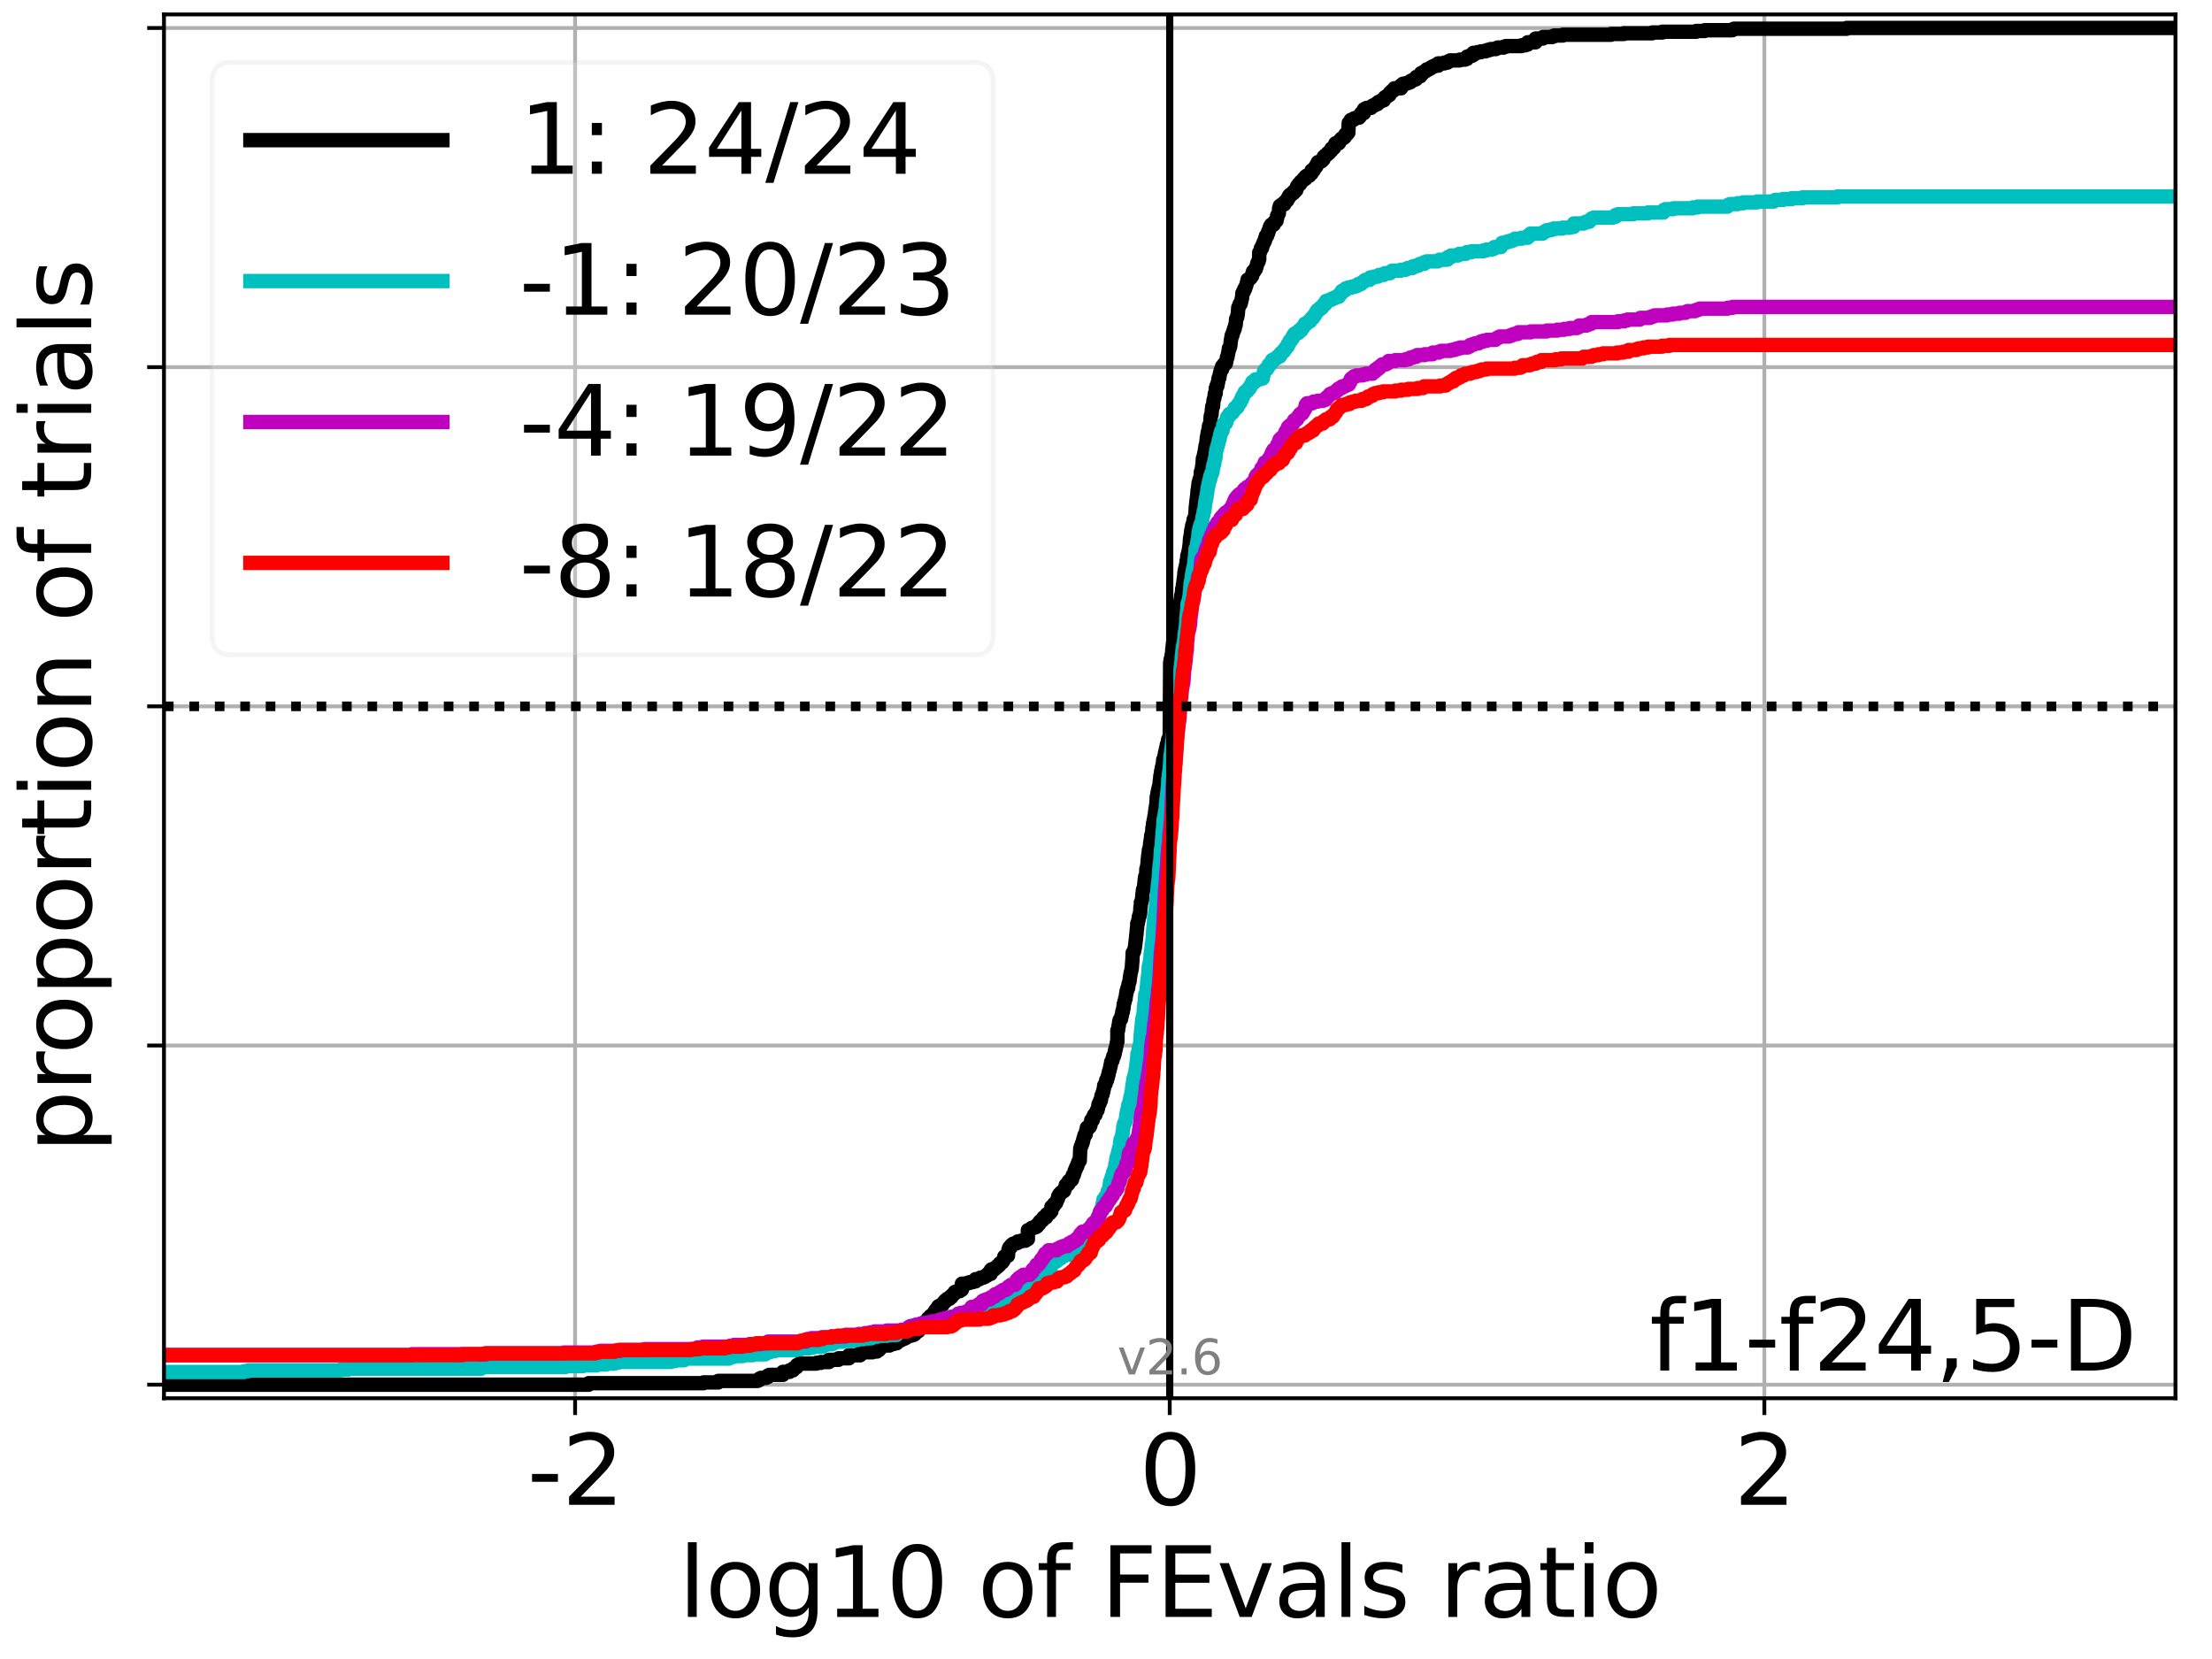 <?xml version="1.0" encoding="utf-8" standalone="no"?>
<!DOCTYPE svg PUBLIC "-//W3C//DTD SVG 1.1//EN"
  "http://www.w3.org/Graphics/SVG/1.1/DTD/svg11.dtd">
<svg xmlns:xlink="http://www.w3.org/1999/xlink" width="460.8pt" height="345.6pt" viewBox="0 0 460.8 345.6" xmlns="http://www.w3.org/2000/svg" version="1.1">
 <defs>
  <style type="text/css">*{stroke-linejoin: round; stroke-linecap: butt}</style>
 </defs>
 <g id="figure_1">
  <g id="patch_1">
   <path d="M 0 345.6 
L 460.8 345.6 
L 460.8 0 
L 0 0 
z
" style="fill: #ffffff"/>
  </g>
  <g id="axes_1">
   <g id="patch_2">
    <path d="M 34.16 291.28 
L 453.192 291.28 
L 453.192 3 
L 34.16 3 
z
" style="fill: #ffffff"/>
   </g>
   <g id="matplotlib.axis_1">
    <g id="xtick_1">
     <g id="line2d_1">
      <path d="M 119.805 291.28 
L 119.805 3 
" clip-path="url(#p7328a7d356)" style="fill: none; stroke: #b0b0b0; stroke-width: 0.8; stroke-linecap: square"/>
     </g>
     <g id="line2d_2">
      <defs>
       <path id="mfc76a1b7a4" d="M 0 0 
L 0 3.5 
" style="stroke: #000000; stroke-width: 0.8"/>
      </defs>
      <g>
       <use xlink:href="#mfc76a1b7a4" x="119.805" y="291.28" style="stroke: #000000; stroke-width: 0.8"/>
      </g>
     </g>
     <g id="text_1">
      <!-- -2 -->
      <g transform="translate(109.835 313.477)scale(0.2 -0.2)">
       <defs>
        <path id="DejaVuSans-2d" d="M 313 2009 
L 1997 2009 
L 1997 1497 
L 313 1497 
L 313 2009 
z
" transform="scale(0.016)"/>
        <path id="DejaVuSans-32" d="M 1228 531 
L 3431 531 
L 3431 0 
L 469 0 
L 469 531 
Q 828 903 1448 1529 
Q 2069 2156 2228 2338 
Q 2531 2678 2651 2914 
Q 2772 3150 2772 3378 
Q 2772 3750 2511 3984 
Q 2250 4219 1831 4219 
Q 1534 4219 1204 4116 
Q 875 4013 500 3803 
L 500 4441 
Q 881 4594 1212 4672 
Q 1544 4750 1819 4750 
Q 2544 4750 2975 4387 
Q 3406 4025 3406 3419 
Q 3406 3131 3298 2873 
Q 3191 2616 2906 2266 
Q 2828 2175 2409 1742 
Q 1991 1309 1228 531 
z
" transform="scale(0.016)"/>
       </defs>
       <use xlink:href="#DejaVuSans-2d"/>
       <use xlink:href="#DejaVuSans-32" x="36.084"/>
      </g>
     </g>
    </g>
    <g id="xtick_2">
     <g id="line2d_3">
      <path d="M 243.676 291.28 
L 243.676 3 
" clip-path="url(#p7328a7d356)" style="fill: none; stroke: #b0b0b0; stroke-width: 0.8; stroke-linecap: square"/>
     </g>
     <g id="line2d_4">
      <g>
       <use xlink:href="#mfc76a1b7a4" x="243.676" y="291.28" style="stroke: #000000; stroke-width: 0.8"/>
      </g>
     </g>
     <g id="text_2">
      <!-- 0 -->
      <g transform="translate(237.314 313.477)scale(0.2 -0.2)">
       <defs>
        <path id="DejaVuSans-30" d="M 2034 4250 
Q 1547 4250 1301 3770 
Q 1056 3291 1056 2328 
Q 1056 1369 1301 889 
Q 1547 409 2034 409 
Q 2525 409 2770 889 
Q 3016 1369 3016 2328 
Q 3016 3291 2770 3770 
Q 2525 4250 2034 4250 
z
M 2034 4750 
Q 2819 4750 3233 4129 
Q 3647 3509 3647 2328 
Q 3647 1150 3233 529 
Q 2819 -91 2034 -91 
Q 1250 -91 836 529 
Q 422 1150 422 2328 
Q 422 3509 836 4129 
Q 1250 4750 2034 4750 
z
" transform="scale(0.016)"/>
       </defs>
       <use xlink:href="#DejaVuSans-30"/>
      </g>
     </g>
    </g>
    <g id="xtick_3">
     <g id="line2d_5">
      <path d="M 367.547 291.28 
L 367.547 3 
" clip-path="url(#p7328a7d356)" style="fill: none; stroke: #b0b0b0; stroke-width: 0.8; stroke-linecap: square"/>
     </g>
     <g id="line2d_6">
      <g>
       <use xlink:href="#mfc76a1b7a4" x="367.547" y="291.28" style="stroke: #000000; stroke-width: 0.8"/>
      </g>
     </g>
     <g id="text_3">
      <!-- 2 -->
      <g transform="translate(361.184 313.477)scale(0.2 -0.2)">
       <use xlink:href="#DejaVuSans-32"/>
      </g>
     </g>
    </g>
    <g id="text_4">
     <!-- log10 of FEvals ratio -->
     <g transform="translate(141.371 336.833)scale(0.2 -0.2)">
      <defs>
       <path id="DejaVuSans-6c" d="M 603 4863 
L 1178 4863 
L 1178 0 
L 603 0 
L 603 4863 
z
" transform="scale(0.016)"/>
       <path id="DejaVuSans-6f" d="M 1959 3097 
Q 1497 3097 1228 2736 
Q 959 2375 959 1747 
Q 959 1119 1226 758 
Q 1494 397 1959 397 
Q 2419 397 2687 759 
Q 2956 1122 2956 1747 
Q 2956 2369 2687 2733 
Q 2419 3097 1959 3097 
z
M 1959 3584 
Q 2709 3584 3137 3096 
Q 3566 2609 3566 1747 
Q 3566 888 3137 398 
Q 2709 -91 1959 -91 
Q 1206 -91 779 398 
Q 353 888 353 1747 
Q 353 2609 779 3096 
Q 1206 3584 1959 3584 
z
" transform="scale(0.016)"/>
       <path id="DejaVuSans-67" d="M 2906 1791 
Q 2906 2416 2648 2759 
Q 2391 3103 1925 3103 
Q 1463 3103 1205 2759 
Q 947 2416 947 1791 
Q 947 1169 1205 825 
Q 1463 481 1925 481 
Q 2391 481 2648 825 
Q 2906 1169 2906 1791 
z
M 3481 434 
Q 3481 -459 3084 -895 
Q 2688 -1331 1869 -1331 
Q 1566 -1331 1297 -1286 
Q 1028 -1241 775 -1147 
L 775 -588 
Q 1028 -725 1275 -790 
Q 1522 -856 1778 -856 
Q 2344 -856 2625 -561 
Q 2906 -266 2906 331 
L 2906 616 
Q 2728 306 2450 153 
Q 2172 0 1784 0 
Q 1141 0 747 490 
Q 353 981 353 1791 
Q 353 2603 747 3093 
Q 1141 3584 1784 3584 
Q 2172 3584 2450 3431 
Q 2728 3278 2906 2969 
L 2906 3500 
L 3481 3500 
L 3481 434 
z
" transform="scale(0.016)"/>
       <path id="DejaVuSans-31" d="M 794 531 
L 1825 531 
L 1825 4091 
L 703 3866 
L 703 4441 
L 1819 4666 
L 2450 4666 
L 2450 531 
L 3481 531 
L 3481 0 
L 794 0 
L 794 531 
z
" transform="scale(0.016)"/>
       <path id="DejaVuSans-20" transform="scale(0.016)"/>
       <path id="DejaVuSans-66" d="M 2375 4863 
L 2375 4384 
L 1825 4384 
Q 1516 4384 1395 4259 
Q 1275 4134 1275 3809 
L 1275 3500 
L 2222 3500 
L 2222 3053 
L 1275 3053 
L 1275 0 
L 697 0 
L 697 3053 
L 147 3053 
L 147 3500 
L 697 3500 
L 697 3744 
Q 697 4328 969 4595 
Q 1241 4863 1831 4863 
L 2375 4863 
z
" transform="scale(0.016)"/>
       <path id="DejaVuSans-46" d="M 628 4666 
L 3309 4666 
L 3309 4134 
L 1259 4134 
L 1259 2759 
L 3109 2759 
L 3109 2228 
L 1259 2228 
L 1259 0 
L 628 0 
L 628 4666 
z
" transform="scale(0.016)"/>
       <path id="DejaVuSans-45" d="M 628 4666 
L 3578 4666 
L 3578 4134 
L 1259 4134 
L 1259 2753 
L 3481 2753 
L 3481 2222 
L 1259 2222 
L 1259 531 
L 3634 531 
L 3634 0 
L 628 0 
L 628 4666 
z
" transform="scale(0.016)"/>
       <path id="DejaVuSans-76" d="M 191 3500 
L 800 3500 
L 1894 563 
L 2988 3500 
L 3597 3500 
L 2284 0 
L 1503 0 
L 191 3500 
z
" transform="scale(0.016)"/>
       <path id="DejaVuSans-61" d="M 2194 1759 
Q 1497 1759 1228 1600 
Q 959 1441 959 1056 
Q 959 750 1161 570 
Q 1363 391 1709 391 
Q 2188 391 2477 730 
Q 2766 1069 2766 1631 
L 2766 1759 
L 2194 1759 
z
M 3341 1997 
L 3341 0 
L 2766 0 
L 2766 531 
Q 2569 213 2275 61 
Q 1981 -91 1556 -91 
Q 1019 -91 701 211 
Q 384 513 384 1019 
Q 384 1609 779 1909 
Q 1175 2209 1959 2209 
L 2766 2209 
L 2766 2266 
Q 2766 2663 2505 2880 
Q 2244 3097 1772 3097 
Q 1472 3097 1187 3025 
Q 903 2953 641 2809 
L 641 3341 
Q 956 3463 1253 3523 
Q 1550 3584 1831 3584 
Q 2591 3584 2966 3190 
Q 3341 2797 3341 1997 
z
" transform="scale(0.016)"/>
       <path id="DejaVuSans-73" d="M 2834 3397 
L 2834 2853 
Q 2591 2978 2328 3040 
Q 2066 3103 1784 3103 
Q 1356 3103 1142 2972 
Q 928 2841 928 2578 
Q 928 2378 1081 2264 
Q 1234 2150 1697 2047 
L 1894 2003 
Q 2506 1872 2764 1633 
Q 3022 1394 3022 966 
Q 3022 478 2636 193 
Q 2250 -91 1575 -91 
Q 1294 -91 989 -36 
Q 684 19 347 128 
L 347 722 
Q 666 556 975 473 
Q 1284 391 1588 391 
Q 1994 391 2212 530 
Q 2431 669 2431 922 
Q 2431 1156 2273 1281 
Q 2116 1406 1581 1522 
L 1381 1569 
Q 847 1681 609 1914 
Q 372 2147 372 2553 
Q 372 3047 722 3315 
Q 1072 3584 1716 3584 
Q 2034 3584 2315 3537 
Q 2597 3491 2834 3397 
z
" transform="scale(0.016)"/>
       <path id="DejaVuSans-72" d="M 2631 2963 
Q 2534 3019 2420 3045 
Q 2306 3072 2169 3072 
Q 1681 3072 1420 2755 
Q 1159 2438 1159 1844 
L 1159 0 
L 581 0 
L 581 3500 
L 1159 3500 
L 1159 2956 
Q 1341 3275 1631 3429 
Q 1922 3584 2338 3584 
Q 2397 3584 2469 3576 
Q 2541 3569 2628 3553 
L 2631 2963 
z
" transform="scale(0.016)"/>
       <path id="DejaVuSans-74" d="M 1172 4494 
L 1172 3500 
L 2356 3500 
L 2356 3053 
L 1172 3053 
L 1172 1153 
Q 1172 725 1289 603 
Q 1406 481 1766 481 
L 2356 481 
L 2356 0 
L 1766 0 
Q 1100 0 847 248 
Q 594 497 594 1153 
L 594 3053 
L 172 3053 
L 172 3500 
L 594 3500 
L 594 4494 
L 1172 4494 
z
" transform="scale(0.016)"/>
       <path id="DejaVuSans-69" d="M 603 3500 
L 1178 3500 
L 1178 0 
L 603 0 
L 603 3500 
z
M 603 4863 
L 1178 4863 
L 1178 4134 
L 603 4134 
L 603 4863 
z
" transform="scale(0.016)"/>
      </defs>
      <use xlink:href="#DejaVuSans-6c"/>
      <use xlink:href="#DejaVuSans-6f" x="27.783"/>
      <use xlink:href="#DejaVuSans-67" x="88.965"/>
      <use xlink:href="#DejaVuSans-31" x="152.441"/>
      <use xlink:href="#DejaVuSans-30" x="216.064"/>
      <use xlink:href="#DejaVuSans-20" x="279.688"/>
      <use xlink:href="#DejaVuSans-6f" x="311.475"/>
      <use xlink:href="#DejaVuSans-66" x="372.656"/>
      <use xlink:href="#DejaVuSans-20" x="407.861"/>
      <use xlink:href="#DejaVuSans-46" x="439.648"/>
      <use xlink:href="#DejaVuSans-45" x="497.168"/>
      <use xlink:href="#DejaVuSans-76" x="560.352"/>
      <use xlink:href="#DejaVuSans-61" x="619.531"/>
      <use xlink:href="#DejaVuSans-6c" x="680.811"/>
      <use xlink:href="#DejaVuSans-73" x="708.594"/>
      <use xlink:href="#DejaVuSans-20" x="760.693"/>
      <use xlink:href="#DejaVuSans-72" x="792.48"/>
      <use xlink:href="#DejaVuSans-61" x="833.594"/>
      <use xlink:href="#DejaVuSans-74" x="894.873"/>
      <use xlink:href="#DejaVuSans-69" x="934.082"/>
      <use xlink:href="#DejaVuSans-6f" x="961.865"/>
     </g>
    </g>
   </g>
   <g id="matplotlib.axis_2">
    <g id="ytick_1">
     <g id="line2d_7">
      <path d="M 34.16 288.454 
L 453.192 288.454 
" clip-path="url(#p7328a7d356)" style="fill: none; stroke: #b0b0b0; stroke-width: 0.8; stroke-linecap: square"/>
     </g>
     <g id="line2d_8">
      <defs>
       <path id="ma2b2ec9ddf" d="M 0 0 
L -3.5 0 
" style="stroke: #000000; stroke-width: 0.8"/>
      </defs>
      <g>
       <use xlink:href="#ma2b2ec9ddf" x="34.16" y="288.454" style="stroke: #000000; stroke-width: 0.8"/>
      </g>
     </g>
    </g>
    <g id="ytick_2">
     <g id="line2d_9">
      <path d="M 34.16 217.797 
L 453.192 217.797 
" clip-path="url(#p7328a7d356)" style="fill: none; stroke: #b0b0b0; stroke-width: 0.8; stroke-linecap: square"/>
     </g>
     <g id="line2d_10">
      <g>
       <use xlink:href="#ma2b2ec9ddf" x="34.16" y="217.797" style="stroke: #000000; stroke-width: 0.8"/>
      </g>
     </g>
    </g>
    <g id="ytick_3">
     <g id="line2d_11">
      <path d="M 34.16 147.14 
L 453.192 147.14 
" clip-path="url(#p7328a7d356)" style="fill: none; stroke: #b0b0b0; stroke-width: 0.8; stroke-linecap: square"/>
     </g>
     <g id="line2d_12">
      <g>
       <use xlink:href="#ma2b2ec9ddf" x="34.16" y="147.14" style="stroke: #000000; stroke-width: 0.8"/>
      </g>
     </g>
    </g>
    <g id="ytick_4">
     <g id="line2d_13">
      <path d="M 34.16 76.483 
L 453.192 76.483 
" clip-path="url(#p7328a7d356)" style="fill: none; stroke: #b0b0b0; stroke-width: 0.8; stroke-linecap: square"/>
     </g>
     <g id="line2d_14">
      <g>
       <use xlink:href="#ma2b2ec9ddf" x="34.16" y="76.483" style="stroke: #000000; stroke-width: 0.8"/>
      </g>
     </g>
    </g>
    <g id="ytick_5">
     <g id="line2d_15">
      <path d="M 34.16 5.826 
L 453.192 5.826 
" clip-path="url(#p7328a7d356)" style="fill: none; stroke: #b0b0b0; stroke-width: 0.8; stroke-linecap: square"/>
     </g>
     <g id="line2d_16">
      <g>
       <use xlink:href="#ma2b2ec9ddf" x="34.16" y="5.826" style="stroke: #000000; stroke-width: 0.8"/>
      </g>
     </g>
    </g>
    <g id="text_5">
     <!-- proportion of trials -->
     <g transform="translate(19.001 240.146)rotate(-90)scale(0.2 -0.2)">
      <defs>
       <path id="DejaVuSans-70" d="M 1159 525 
L 1159 -1331 
L 581 -1331 
L 581 3500 
L 1159 3500 
L 1159 2969 
Q 1341 3281 1617 3432 
Q 1894 3584 2278 3584 
Q 2916 3584 3314 3078 
Q 3713 2572 3713 1747 
Q 3713 922 3314 415 
Q 2916 -91 2278 -91 
Q 1894 -91 1617 61 
Q 1341 213 1159 525 
z
M 3116 1747 
Q 3116 2381 2855 2742 
Q 2594 3103 2138 3103 
Q 1681 3103 1420 2742 
Q 1159 2381 1159 1747 
Q 1159 1113 1420 752 
Q 1681 391 2138 391 
Q 2594 391 2855 752 
Q 3116 1113 3116 1747 
z
" transform="scale(0.016)"/>
       <path id="DejaVuSans-6e" d="M 3513 2113 
L 3513 0 
L 2938 0 
L 2938 2094 
Q 2938 2591 2744 2837 
Q 2550 3084 2163 3084 
Q 1697 3084 1428 2787 
Q 1159 2491 1159 1978 
L 1159 0 
L 581 0 
L 581 3500 
L 1159 3500 
L 1159 2956 
Q 1366 3272 1645 3428 
Q 1925 3584 2291 3584 
Q 2894 3584 3203 3211 
Q 3513 2838 3513 2113 
z
" transform="scale(0.016)"/>
      </defs>
      <use xlink:href="#DejaVuSans-70"/>
      <use xlink:href="#DejaVuSans-72" x="63.477"/>
      <use xlink:href="#DejaVuSans-6f" x="102.34"/>
      <use xlink:href="#DejaVuSans-70" x="163.521"/>
      <use xlink:href="#DejaVuSans-6f" x="226.998"/>
      <use xlink:href="#DejaVuSans-72" x="288.18"/>
      <use xlink:href="#DejaVuSans-74" x="329.293"/>
      <use xlink:href="#DejaVuSans-69" x="368.502"/>
      <use xlink:href="#DejaVuSans-6f" x="396.285"/>
      <use xlink:href="#DejaVuSans-6e" x="457.467"/>
      <use xlink:href="#DejaVuSans-20" x="520.846"/>
      <use xlink:href="#DejaVuSans-6f" x="552.633"/>
      <use xlink:href="#DejaVuSans-66" x="613.814"/>
      <use xlink:href="#DejaVuSans-20" x="649.02"/>
      <use xlink:href="#DejaVuSans-74" x="680.807"/>
      <use xlink:href="#DejaVuSans-72" x="720.016"/>
      <use xlink:href="#DejaVuSans-69" x="761.129"/>
      <use xlink:href="#DejaVuSans-61" x="788.912"/>
      <use xlink:href="#DejaVuSans-6c" x="850.191"/>
      <use xlink:href="#DejaVuSans-73" x="877.975"/>
     </g>
    </g>
   </g>
   <g id="line2d_17">
    <path d="M 34.16 288.454 
L 122.639 288.454 
L 122.639 288.14 
L 146.549 288.14 
L 146.549 287.983 
L 149.626 287.983 
L 149.626 287.669 
L 157.815 287.669 
L 157.815 287.512 
L 158.192 287.512 
L 158.192 287.198 
L 158.498 287.198 
L 158.498 287.041 
L 159.579 287.041 
L 159.579 286.884 
L 159.928 286.884 
L 159.928 286.57 
L 160.262 286.57 
L 160.262 286.413 
L 163.096 286.413 
L 163.096 285.784 
L 164.476 285.784 
L 164.476 285.47 
L 165.193 285.47 
L 165.193 285.156 
L 165.324 285.156 
L 165.324 284.999 
L 165.667 284.999 
L 165.667 284.842 
L 165.93 284.842 
L 166.007 284.371 
L 166.35 284.371 
L 166.35 284.214 
L 166.553 284.214 
L 166.553 284.057 
L 170.071 284.057 
L 170.071 283.9 
L 170.983 283.9 
L 170.983 283.743 
L 172.69 283.743 
L 172.69 283.272 
L 174.684 283.272 
L 174.684 282.958 
L 176.837 282.958 
L 176.837 282.33 
L 179.177 282.33 
L 179.177 281.859 
L 179.837 281.859 
L 179.837 281.702 
L 181.741 281.702 
L 181.741 281.545 
L 182.676 281.545 
L 182.676 281.388 
L 182.839 281.388 
L 182.839 281.231 
L 183.12 281.231 
L 183.12 280.917 
L 183.405 280.917 
L 183.506 280.603 
L 183.597 280.603 
L 183.597 280.446 
L 183.984 280.446 
L 183.984 280.289 
L 185.315 280.289 
L 185.315 280.132 
L 185.516 280.132 
L 185.516 279.975 
L 186.194 279.975 
L 186.194 279.818 
L 186.799 279.818 
L 186.799 279.661 
L 186.915 279.661 
L 186.915 279.347 
L 187.105 279.347 
L 187.105 279.19 
L 187.743 279.19 
L 187.743 278.876 
L 188.424 278.876 
L 188.424 278.719 
L 188.737 278.719 
L 188.737 278.562 
L 188.888 278.562 
L 188.888 278.405 
L 189.13 278.405 
L 189.13 278.248 
L 189.813 278.248 
L 189.813 278.091 
L 190.329 278.091 
L 190.329 277.934 
L 190.577 277.934 
L 190.577 277.62 
L 190.827 277.62 
L 190.827 277.463 
L 191.062 277.463 
L 191.062 277.306 
L 191.335 277.306 
L 191.335 276.207 
L 191.808 276.207 
L 191.808 276.05 
L 191.983 276.05 
L 192.071 275.735 
L 192.255 275.735 
L 192.255 275.578 
L 192.917 275.578 
L 193.022 275.264 
L 193.166 275.264 
L 193.166 275.107 
L 193.328 275.107 
L 193.328 274.636 
L 193.652 274.636 
L 193.745 274.322 
L 193.812 274.322 
L 193.812 274.165 
L 194.255 274.165 
L 194.345 273.851 
L 194.396 273.851 
L 194.396 273.694 
L 194.599 273.694 
L 194.599 273.38 
L 194.744 273.38 
L 194.796 273.066 
L 194.934 273.066 
L 195.027 272.752 
L 195.47 272.752 
L 195.481 272.124 
L 195.747 272.124 
L 195.747 271.967 
L 196.26 271.967 
L 196.349 271.653 
L 196.401 271.653 
L 196.401 271.496 
L 196.573 271.496 
L 196.573 271.339 
L 196.736 271.339 
L 196.801 271.025 
L 196.962 271.025 
L 196.962 270.868 
L 197.279 270.868 
L 197.337 270.554 
L 197.821 270.554 
L 197.821 270.24 
L 198.195 270.24 
L 198.284 269.926 
L 198.335 269.926 
L 198.335 269.769 
L 198.545 269.769 
L 198.545 269.612 
L 198.736 269.612 
L 198.736 269.455 
L 198.848 269.455 
L 198.89 269.141 
L 199.33 269.141 
L 199.33 268.984 
L 199.9 268.984 
L 199.9 268.827 
L 200.157 268.827 
L 200.157 268.67 
L 200.385 268.67 
L 200.385 267.414 
L 201.483 267.414 
L 201.483 267.257 
L 201.966 267.257 
L 201.966 267.1 
L 202.628 267.1 
L 202.628 266.943 
L 203.219 266.943 
L 203.219 266.472 
L 204.061 266.472 
L 204.061 266.315 
L 204.234 266.315 
L 204.234 266.158 
L 204.84 266.158 
L 204.84 266.001 
L 205.192 266.001 
L 205.192 265.844 
L 205.443 265.844 
L 205.443 265.687 
L 205.723 265.687 
L 205.752 265.372 
L 206.387 265.372 
L 206.387 264.587 
L 206.538 264.587 
L 206.538 264.43 
L 207.202 264.43 
L 207.261 264.116 
L 207.538 264.116 
L 207.538 263.959 
L 207.752 263.959 
L 207.839 263.645 
L 208.123 263.645 
L 208.123 263.488 
L 208.243 263.488 
L 208.287 263.174 
L 208.484 263.174 
L 208.484 263.017 
L 208.752 263.017 
L 208.752 262.86 
L 208.895 262.86 
L 208.986 262.546 
L 209.075 262.546 
L 209.126 262.232 
L 209.204 262.232 
L 209.221 261.761 
L 209.526 261.761 
L 209.526 261.604 
L 209.979 261.604 
L 210.075 260.348 
L 210.126 260.348 
L 210.178 260.034 
L 210.248 260.034 
L 210.248 259.877 
L 210.526 259.877 
L 210.534 259.563 
L 210.65 259.563 
L 210.65 259.406 
L 210.815 259.406 
L 210.815 259.249 
L 211.048 259.249 
L 211.048 259.092 
L 211.531 259.092 
L 211.531 258.935 
L 211.972 258.935 
L 212.006 258.621 
L 212.695 258.621 
L 212.695 258.464 
L 213.614 258.464 
L 213.646 258.15 
L 214.125 258.15 
L 214.125 256.266 
L 214.588 256.266 
L 214.588 256.109 
L 214.73 256.109 
L 214.73 255.952 
L 214.917 255.952 
L 214.917 255.795 
L 215.332 255.795 
L 215.332 255.638 
L 215.83 255.638 
L 215.83 255.481 
L 216.046 255.481 
L 216.149 255.166 
L 216.177 255.166 
L 216.177 255.009 
L 216.466 255.009 
L 216.57 254.538 
L 216.689 254.538 
L 216.689 254.381 
L 216.959 254.381 
L 216.959 254.224 
L 217.174 254.224 
L 217.174 254.067 
L 217.294 254.067 
L 217.294 253.753 
L 217.41 253.753 
L 217.41 253.596 
L 217.92 253.596 
L 217.975 253.125 
L 218.048 253.125 
L 218.048 252.968 
L 218.272 252.968 
L 218.272 252.811 
L 218.619 252.811 
L 218.619 252.654 
L 218.756 252.654 
L 218.766 252.34 
L 219.029 252.34 
L 219.029 251.398 
L 219.212 251.398 
L 219.212 251.241 
L 219.523 251.241 
L 219.602 250.77 
L 219.853 250.77 
L 219.853 250.613 
L 219.996 250.613 
L 220.088 250.299 
L 220.128 250.299 
L 220.208 249.985 
L 220.251 249.985 
L 220.342 249.671 
L 220.409 249.671 
L 220.438 249.2 
L 220.538 249.2 
L 220.612 248.886 
L 220.719 248.886 
L 220.719 248.729 
L 220.885 248.729 
L 220.885 248.572 
L 220.999 248.572 
L 220.999 248.415 
L 221.221 248.415 
L 221.221 248.258 
L 221.44 248.258 
L 221.44 248.101 
L 221.665 248.101 
L 221.769 247.63 
L 221.843 247.63 
L 221.885 247.316 
L 221.983 247.316 
L 222.024 246.845 
L 222.319 246.845 
L 222.319 246.688 
L 222.538 246.688 
L 222.615 246.06 
L 222.789 246.06 
L 222.789 245.903 
L 223.176 245.903 
L 223.176 245.746 
L 223.325 245.746 
L 223.384 245.118 
L 223.449 245.118 
L 223.481 244.803 
L 223.686 244.803 
L 223.763 244.332 
L 223.836 244.332 
L 223.887 243.861 
L 223.962 243.861 
L 224.029 243.547 
L 224.128 243.547 
L 224.15 243.233 
L 224.254 243.233 
L 224.295 242.919 
L 224.432 242.919 
L 224.488 242.448 
L 224.556 242.448 
L 224.663 241.977 
L 224.78 241.977 
L 224.78 241.82 
L 224.935 241.82 
L 225.032 239.308 
L 225.075 239.308 
L 225.153 238.837 
L 225.235 238.837 
L 225.327 238.523 
L 225.354 238.523 
L 225.379 238.209 
L 225.471 238.209 
L 225.542 237.895 
L 225.584 237.895 
L 225.68 237.267 
L 225.728 237.267 
L 225.835 236.796 
L 225.859 236.796 
L 225.917 236.482 
L 226.023 236.482 
L 226.023 236.325 
L 226.168 236.325 
L 226.269 235.54 
L 226.379 235.54 
L 226.411 234.912 
L 226.846 234.912 
L 226.846 234.755 
L 227.025 234.755 
L 227.025 234.44 
L 227.154 234.44 
L 227.171 233.969 
L 227.274 233.969 
L 227.329 233.341 
L 227.644 233.341 
L 227.724 232.713 
L 227.833 232.713 
L 227.934 232.242 
L 228.2 232.242 
L 228.289 231.771 
L 228.35 231.771 
L 228.441 231.457 
L 228.493 231.457 
L 228.493 231.3 
L 228.623 231.3 
L 228.706 230.829 
L 228.747 230.829 
L 228.845 230.044 
L 228.907 230.044 
L 228.907 229.887 
L 229.068 229.887 
L 229.178 229.259 
L 229.335 229.259 
L 229.444 228.317 
L 229.5 228.317 
L 229.549 228.003 
L 229.681 228.003 
L 229.768 227.375 
L 229.838 227.375 
L 229.936 226.747 
L 229.973 226.747 
L 230.023 226.119 
L 230.104 226.119 
L 230.2 225.805 
L 230.317 225.805 
L 230.404 225.334 
L 230.429 225.334 
L 230.441 225.02 
L 230.617 225.02 
L 230.711 224.392 
L 230.794 224.392 
L 230.863 223.92 
L 230.914 223.92 
L 231 223.292 
L 231.034 223.292 
L 231.134 222.978 
L 231.148 222.978 
L 231.222 222.507 
L 231.261 222.507 
L 231.311 222.036 
L 231.372 222.036 
L 231.466 221.251 
L 231.561 221.251 
L 231.603 220.937 
L 231.747 220.937 
L 231.842 220.309 
L 231.87 220.309 
L 231.917 219.995 
L 232.075 219.995 
L 232.179 219.524 
L 232.206 219.524 
L 232.251 218.896 
L 232.346 218.896 
L 232.373 218.425 
L 232.458 218.425 
L 232.552 217.797 
L 232.585 217.797 
L 232.691 217.012 
L 232.77 217.012 
L 232.77 214.657 
L 232.912 214.657 
L 233.001 213.714 
L 233.057 213.714 
L 233.131 212.929 
L 233.2 212.929 
L 233.246 212.458 
L 233.352 212.458 
L 233.352 212.301 
L 233.534 212.301 
L 233.597 211.673 
L 233.673 211.673 
L 233.776 211.045 
L 233.785 211.045 
L 233.799 210.731 
L 233.925 210.731 
L 233.965 210.103 
L 234.039 210.103 
L 234.094 209.161 
L 234.164 209.161 
L 234.224 208.69 
L 234.29 208.69 
L 234.391 208.062 
L 234.469 208.062 
L 234.579 207.12 
L 234.612 207.12 
L 234.682 206.492 
L 234.763 206.492 
L 234.859 205.864 
L 235.002 205.864 
L 235.11 204.922 
L 235.161 204.922 
L 235.26 204.451 
L 235.304 204.451 
L 235.387 203.508 
L 235.426 203.508 
L 235.525 202.723 
L 235.542 202.723 
L 235.647 202.252 
L 235.668 202.252 
L 235.768 201.624 
L 235.78 201.624 
L 235.878 200.211 
L 235.892 200.211 
L 235.956 198.484 
L 236.127 198.484 
L 236.181 198.17 
L 236.257 198.17 
L 236.365 197.542 
L 236.382 197.542 
L 236.493 196.757 
L 236.498 196.757 
L 236.6 195.815 
L 236.615 195.815 
L 236.713 194.716 
L 236.741 194.716 
L 236.834 193.459 
L 236.872 193.459 
L 236.916 192.36 
L 237.042 192.36 
L 237.134 191.732 
L 237.155 191.732 
L 237.25 190.947 
L 237.35 190.947 
L 237.441 190.319 
L 237.504 190.319 
L 237.589 188.906 
L 237.63 188.906 
L 237.674 187.964 
L 237.776 187.964 
L 237.866 187.493 
L 237.902 187.493 
L 238.01 186.08 
L 238.025 186.08 
L 238.118 185.295 
L 238.268 185.295 
L 238.373 184.196 
L 238.389 184.196 
L 238.487 183.096 
L 238.502 183.096 
L 238.553 182.625 
L 238.64 182.625 
L 238.741 182.154 
L 238.772 182.154 
L 238.807 181.055 
L 238.891 181.055 
L 238.986 180.27 
L 239.019 180.27 
L 239.126 178.857 
L 239.131 178.857 
L 239.24 177.915 
L 239.266 177.915 
L 239.358 176.973 
L 239.5 176.973 
L 239.609 175.56 
L 239.619 175.56 
L 239.73 174.932 
L 239.733 174.932 
L 239.827 173.99 
L 239.854 173.99 
L 239.96 173.676 
L 239.995 173.676 
L 240.084 172.419 
L 240.152 172.419 
L 240.216 171.477 
L 240.306 171.477 
L 240.342 170.849 
L 240.419 170.849 
L 240.484 170.064 
L 240.549 170.064 
L 240.651 168.965 
L 240.66 168.965 
L 240.732 168.337 
L 240.788 168.337 
L 240.862 167.552 
L 240.904 167.552 
L 240.975 165.982 
L 241.048 165.982 
L 241.152 165.04 
L 241.179 165.04 
L 241.283 164.412 
L 241.336 164.412 
L 241.44 163.784 
L 241.523 163.784 
L 241.626 162.527 
L 241.656 162.527 
L 241.728 161.585 
L 241.804 161.585 
L 241.886 160.643 
L 241.952 160.643 
L 242.045 159.858 
L 242.124 159.858 
L 242.193 159.23 
L 242.247 159.23 
L 242.315 158.288 
L 242.425 158.288 
L 242.518 157.66 
L 242.6 157.66 
L 242.686 156.875 
L 242.732 156.875 
L 242.76 156.561 
L 242.866 156.561 
L 242.899 155.933 
L 242.995 155.933 
L 243.058 155.148 
L 243.133 155.148 
L 243.133 154.991 
L 243.249 154.991 
L 243.35 154.049 
L 243.425 154.049 
L 243.5 153.735 
L 243.676 153.735 
L 243.769 138.033 
L 243.828 138.033 
L 243.894 137.248 
L 244.028 137.248 
L 244.074 136.463 
L 244.143 136.463 
L 244.231 135.05 
L 244.263 135.05 
L 244.363 133.951 
L 244.406 133.951 
L 244.445 133.637 
L 244.558 133.637 
L 244.662 132.538 
L 244.691 132.538 
L 244.797 131.753 
L 244.901 131.753 
L 245.01 130.653 
L 245.046 130.653 
L 245.148 129.397 
L 245.157 129.397 
L 245.2 129.083 
L 245.27 129.083 
L 245.372 127.984 
L 245.412 127.984 
L 245.499 127.356 
L 245.564 127.356 
L 245.64 126.257 
L 245.725 126.257 
L 245.829 125.786 
L 245.86 125.786 
L 245.938 125.001 
L 245.977 125.001 
L 246.067 124.059 
L 246.123 124.059 
L 246.227 123.274 
L 246.24 123.274 
L 246.28 122.646 
L 246.368 122.646 
L 246.442 121.704 
L 246.487 121.704 
L 246.589 120.604 
L 246.651 120.604 
L 246.75 119.191 
L 246.785 119.191 
L 246.866 118.563 
L 246.943 118.563 
L 247.045 117.778 
L 247.152 117.778 
L 247.189 116.836 
L 247.268 116.836 
L 247.351 115.737 
L 247.454 115.737 
L 247.518 115.109 
L 247.574 115.109 
L 247.67 114.481 
L 247.689 114.481 
L 247.799 113.539 
L 247.822 113.539 
L 247.912 112.126 
L 247.934 112.126 
L 248.04 111.498 
L 248.06 111.498 
L 248.169 110.398 
L 248.196 110.398 
L 248.291 109.927 
L 248.346 109.927 
L 248.355 109.456 
L 248.466 109.456 
L 248.512 108.985 
L 248.58 108.985 
L 248.667 108.2 
L 248.786 108.2 
L 248.872 107.886 
L 248.898 107.886 
L 248.985 107.258 
L 249.014 107.258 
L 249.116 105.531 
L 249.126 105.531 
L 249.236 104.432 
L 249.245 104.432 
L 249.353 103.49 
L 249.381 103.49 
L 249.49 102.077 
L 249.517 102.077 
L 249.619 101.292 
L 249.629 101.292 
L 249.708 100.506 
L 249.848 100.506 
L 249.877 99.878 
L 249.97 99.878 
L 250.072 99.407 
L 250.102 99.407 
L 250.163 98.308 
L 250.225 98.308 
L 250.269 97.994 
L 250.349 97.994 
L 250.436 97.052 
L 250.481 97.052 
L 250.59 95.482 
L 250.674 95.482 
L 250.783 94.854 
L 250.796 94.854 
L 250.875 94.383 
L 250.939 94.383 
L 251.018 93.598 
L 251.058 93.598 
L 251.144 92.813 
L 251.204 92.813 
L 251.311 92.185 
L 251.318 92.185 
L 251.414 91.086 
L 251.45 91.086 
L 251.56 90.3 
L 251.572 90.3 
L 251.658 89.829 
L 251.748 89.829 
L 251.859 88.73 
L 251.947 88.73 
L 252.038 88.259 
L 252.113 88.259 
L 252.217 86.689 
L 252.242 86.689 
L 252.288 86.375 
L 252.385 86.375 
L 252.493 84.962 
L 252.522 84.962 
L 252.538 84.648 
L 252.7 84.648 
L 252.794 83.392 
L 252.834 83.392 
L 252.929 82.921 
L 252.986 82.921 
L 253.074 81.979 
L 253.245 81.979 
L 253.27 80.88 
L 253.394 80.88 
L 253.416 80.409 
L 253.603 80.409 
L 253.651 79.78 
L 253.729 79.78 
L 253.839 78.838 
L 253.899 78.838 
L 253.899 78.681 
L 254.02 78.681 
L 254.101 77.896 
L 254.152 77.896 
L 254.23 77.425 
L 254.271 77.425 
L 254.309 77.111 
L 254.462 77.111 
L 254.462 76.954 
L 254.582 76.954 
L 254.582 76.326 
L 254.757 76.326 
L 254.757 76.169 
L 254.939 76.169 
L 254.939 75.855 
L 255.173 75.855 
L 255.173 75.698 
L 255.385 75.698 
L 255.475 75.07 
L 255.507 75.07 
L 255.585 74.442 
L 255.695 74.442 
L 255.786 73.814 
L 255.811 73.814 
L 255.92 73.186 
L 255.942 73.186 
L 256.004 72.558 
L 256.159 72.558 
L 256.243 72.087 
L 256.291 72.087 
L 256.388 70.988 
L 256.418 70.988 
L 256.504 70.36 
L 256.53 70.36 
L 256.576 69.888 
L 256.722 69.888 
L 256.776 69.417 
L 256.844 69.417 
L 256.938 68.946 
L 257.036 68.946 
L 257.078 68.475 
L 257.219 68.475 
L 257.32 67.69 
L 257.416 67.69 
L 257.509 66.434 
L 257.572 66.434 
L 257.644 66.12 
L 257.729 66.12 
L 257.816 65.492 
L 257.856 65.492 
L 257.949 64.079 
L 258.042 64.079 
L 258.142 63.608 
L 258.24 63.608 
L 258.259 63.294 
L 258.458 63.294 
L 258.559 62.823 
L 258.574 62.823 
L 258.675 62.195 
L 258.729 62.195 
L 258.809 61.096 
L 258.887 61.096 
L 258.943 60.782 
L 259.11 60.782 
L 259.221 60.311 
L 259.231 60.311 
L 259.231 60.154 
L 259.398 60.154 
L 259.495 59.683 
L 259.54 59.683 
L 259.628 59.368 
L 259.653 59.368 
L 259.75 58.897 
L 259.784 58.897 
L 259.891 58.269 
L 260.137 58.269 
L 260.137 58.112 
L 260.34 58.112 
L 260.34 57.955 
L 260.518 57.955 
L 260.628 57.641 
L 260.722 57.641 
L 260.722 57.484 
L 260.851 57.484 
L 260.922 56.856 
L 260.968 56.856 
L 261.029 56.542 
L 261.292 56.542 
L 261.31 56.228 
L 261.466 56.228 
L 261.466 56.071 
L 261.605 56.071 
L 261.689 55.6 
L 261.758 55.6 
L 261.841 55.129 
L 261.883 55.129 
L 261.922 54.815 
L 261.996 54.815 
L 262.084 54.501 
L 262.178 54.501 
L 262.235 54.03 
L 262.32 54.03 
L 262.32 52.617 
L 262.451 52.617 
L 262.502 52.303 
L 262.564 52.303 
L 262.672 51.832 
L 262.678 51.832 
L 262.678 51.675 
L 262.91 51.675 
L 263 51.047 
L 263.098 51.047 
L 263.123 50.733 
L 263.219 50.733 
L 263.259 50.419 
L 263.399 50.419 
L 263.418 50.105 
L 263.534 50.105 
L 263.557 49.634 
L 263.663 49.634 
L 263.7 49.162 
L 263.951 49.162 
L 264.03 48.691 
L 264.133 48.691 
L 264.176 48.22 
L 264.285 48.22 
L 264.353 47.906 
L 264.403 47.906 
L 264.473 47.435 
L 264.524 47.435 
L 264.605 47.121 
L 264.771 47.121 
L 264.805 46.807 
L 265.326 46.807 
L 265.382 46.336 
L 265.489 46.336 
L 265.489 46.179 
L 265.706 46.179 
L 265.706 46.022 
L 265.912 46.022 
L 266.011 45.551 
L 266.027 45.551 
L 266.049 44.923 
L 266.139 44.923 
L 266.139 44.766 
L 266.27 44.766 
L 266.371 44.452 
L 266.404 44.452 
L 266.467 43.353 
L 266.538 43.353 
L 266.614 42.882 
L 266.801 42.882 
L 266.801 42.725 
L 267.067 42.725 
L 267.067 42.568 
L 267.543 42.568 
L 267.597 42.097 
L 267.75 42.097 
L 267.75 41.94 
L 267.964 41.94 
L 267.964 41.783 
L 268.148 41.783 
L 268.203 41.469 
L 268.323 41.469 
L 268.323 41.155 
L 268.521 41.155 
L 268.59 40.684 
L 268.767 40.684 
L 268.767 40.527 
L 269.08 40.527 
L 269.177 40.213 
L 269.472 40.213 
L 269.482 39.899 
L 269.772 39.899 
L 269.772 39.742 
L 269.893 39.742 
L 269.893 39.585 
L 270.058 39.585 
L 270.082 39.114 
L 270.17 39.114 
L 270.211 38.799 
L 270.41 38.799 
L 270.41 38.642 
L 270.526 38.642 
L 270.541 38.328 
L 270.851 38.328 
L 270.957 37.857 
L 271.157 37.857 
L 271.157 37.7 
L 271.314 37.7 
L 271.314 37.543 
L 271.541 37.543 
L 271.561 37.229 
L 271.975 37.229 
L 271.975 36.758 
L 272.182 36.758 
L 272.182 36.601 
L 272.775 36.601 
L 272.88 36.287 
L 272.962 36.287 
L 272.962 36.13 
L 273.227 36.13 
L 273.227 35.502 
L 273.671 35.502 
L 273.727 35.188 
L 273.786 35.188 
L 273.786 35.031 
L 273.908 35.031 
L 273.908 34.874 
L 274.03 34.874 
L 274.03 34.717 
L 274.205 34.717 
L 274.205 34.403 
L 274.365 34.403 
L 274.377 34.089 
L 274.539 34.089 
L 274.539 33.775 
L 274.963 33.775 
L 274.963 33.618 
L 275.281 33.618 
L 275.281 33.461 
L 275.446 33.461 
L 275.446 33.304 
L 275.609 33.304 
L 275.609 33.147 
L 275.73 33.147 
L 275.745 32.676 
L 275.919 32.676 
L 275.919 32.519 
L 276.061 32.519 
L 276.061 32.362 
L 276.299 32.362 
L 276.299 32.205 
L 276.505 32.205 
L 276.593 31.891 
L 276.879 31.891 
L 276.951 31.577 
L 277.088 31.577 
L 277.088 31.42 
L 277.319 31.42 
L 277.373 30.949 
L 277.72 30.949 
L 277.72 30.792 
L 277.916 30.792 
L 277.958 30.478 
L 278.063 30.478 
L 278.131 30.007 
L 278.207 30.007 
L 278.207 29.85 
L 278.91 29.85 
L 278.91 29.693 
L 279.022 29.693 
L 279.022 29.379 
L 279.134 29.379 
L 279.134 29.222 
L 279.27 29.222 
L 279.27 29.065 
L 279.393 29.065 
L 279.393 28.908 
L 279.627 28.908 
L 279.627 28.751 
L 279.922 28.751 
L 279.922 28.593 
L 280.121 28.593 
L 280.185 28.122 
L 280.284 28.122 
L 280.284 27.965 
L 280.626 27.965 
L 280.677 27.651 
L 280.883 27.651 
L 280.965 25.61 
L 281.113 25.61 
L 281.113 25.453 
L 281.232 25.453 
L 281.232 25.296 
L 281.363 25.296 
L 281.395 24.982 
L 281.934 24.982 
L 281.934 24.825 
L 282.056 24.825 
L 282.056 24.668 
L 282.518 24.668 
L 282.518 24.511 
L 283.118 24.511 
L 283.118 24.354 
L 283.268 24.354 
L 283.29 24.04 
L 283.449 24.04 
L 283.46 23.726 
L 283.576 23.726 
L 283.576 23.569 
L 284.133 23.569 
L 284.133 22.784 
L 284.359 22.784 
L 284.359 22.627 
L 284.707 22.627 
L 284.707 22.47 
L 285.619 22.47 
L 285.729 22.156 
L 285.922 22.156 
L 285.922 21.999 
L 286.284 21.999 
L 286.284 21.842 
L 286.581 21.842 
L 286.581 21.685 
L 286.967 21.685 
L 286.967 21.371 
L 287.181 21.371 
L 287.181 21.214 
L 287.549 21.214 
L 287.549 21.057 
L 287.786 21.057 
L 287.786 20.9 
L 288.279 20.9 
L 288.279 20.586 
L 288.447 20.586 
L 288.459 20.272 
L 288.703 20.272 
L 288.703 20.115 
L 288.938 20.115 
L 288.938 19.958 
L 289.236 19.958 
L 289.236 19.801 
L 289.449 19.801 
L 289.531 19.33 
L 289.707 19.33 
L 289.707 19.173 
L 289.847 19.173 
L 289.847 19.016 
L 290.078 19.016 
L 290.078 18.859 
L 290.334 18.859 
L 290.413 18.545 
L 290.468 18.545 
L 290.468 18.387 
L 291.871 18.387 
L 291.871 17.759 
L 292.254 17.759 
L 292.264 17.445 
L 292.969 17.445 
L 292.969 17.288 
L 293.431 17.288 
L 293.431 17.131 
L 293.828 17.131 
L 293.925 16.817 
L 294.253 16.817 
L 294.253 16.66 
L 294.623 16.66 
L 294.623 16.503 
L 295.005 16.503 
L 295.039 16.032 
L 295.432 16.032 
L 295.432 15.875 
L 295.902 15.875 
L 295.902 15.718 
L 296.017 15.718 
L 296.017 15.247 
L 296.308 15.247 
L 296.308 15.09 
L 296.63 15.09 
L 296.63 14.933 
L 296.845 14.933 
L 296.845 14.776 
L 297.122 14.776 
L 297.193 14.462 
L 297.648 14.462 
L 297.648 14.305 
L 297.955 14.305 
L 297.955 14.148 
L 298.152 14.148 
L 298.152 13.991 
L 298.443 13.991 
L 298.443 13.834 
L 298.793 13.834 
L 298.793 13.677 
L 299.609 13.677 
L 299.609 13.206 
L 300.864 13.206 
L 300.864 13.049 
L 301.526 13.049 
L 301.526 12.892 
L 301.762 12.892 
L 301.762 12.735 
L 302.105 12.735 
L 302.105 12.578 
L 304.09 12.578 
L 304.09 12.421 
L 305.183 12.421 
L 305.183 12.264 
L 305.611 12.264 
L 305.611 11.793 
L 306.056 11.793 
L 306.056 11.636 
L 306.637 11.636 
L 306.637 11.479 
L 306.924 11.479 
L 306.924 11.008 
L 307.801 11.008 
L 307.801 10.851 
L 308.545 10.851 
L 308.545 10.694 
L 309.473 10.694 
L 309.473 10.537 
L 309.966 10.537 
L 309.966 10.38 
L 310.515 10.38 
L 310.515 10.223 
L 311.613 10.223 
L 311.613 10.066 
L 311.97 10.066 
L 311.97 9.909 
L 313.215 9.909 
L 313.215 9.752 
L 313.684 9.752 
L 313.684 9.595 
L 316.962 9.595 
L 316.962 9.438 
L 317.758 9.438 
L 317.758 9.281 
L 318.253 9.281 
L 318.253 8.81 
L 319.884 8.81 
L 319.884 8.024 
L 321.422 8.024 
L 321.422 7.71 
L 323.36 7.71 
L 323.36 7.553 
L 323.77 7.553 
L 323.77 7.396 
L 325.568 7.396 
L 325.568 7.239 
L 335.607 7.239 
L 335.607 7.082 
L 338.264 7.082 
L 338.264 6.925 
L 344.212 6.925 
L 344.212 6.768 
L 346.267 6.768 
L 346.267 6.611 
L 353.354 6.611 
L 353.354 6.454 
L 355.119 6.454 
L 355.119 6.297 
L 360.863 6.297 
L 360.863 6.14 
L 361.206 6.14 
L 361.206 5.983 
L 384.669 5.983 
L 384.669 5.826 
L 453.192 5.826 
L 453.192 5.826 
" clip-path="url(#p7328a7d356)" style="fill: none; stroke: #000000; stroke-width: 3; stroke-linecap: square"/>
   </g>
   <g id="line2d_18">
    <path clip-path="url(#p7328a7d356)" style="fill: none; stroke: #000000; stroke-width: 3; stroke-linecap: square"/>
   </g>
   <g id="line2d_19">
    <path d="M 34.16 285.821 
L 50.851 285.821 
L 50.851 285.645 
L 51.76 285.645 
L 51.76 285.469 
L 70.917 285.469 
L 70.917 285.294 
L 72.596 285.294 
L 72.596 285.118 
L 100.257 285.118 
L 100.368 284.767 
L 117.794 284.767 
L 117.794 284.592 
L 121.427 284.592 
L 121.427 284.416 
L 124.333 284.416 
L 124.333 284.241 
L 126.318 284.241 
L 126.318 284.065 
L 127.944 284.065 
L 127.944 283.89 
L 128.692 283.89 
L 128.692 283.714 
L 139.743 283.714 
L 139.743 283.538 
L 140.652 283.538 
L 140.652 283.363 
L 142.499 283.363 
L 142.511 283.012 
L 151.889 283.012 
L 151.984 282.661 
L 152.893 282.661 
L 152.893 282.485 
L 154.796 282.485 
L 154.796 282.31 
L 156.78 282.31 
L 156.78 282.134 
L 159.389 282.134 
L 159.389 281.959 
L 159.724 281.959 
L 159.809 281.607 
L 160.634 281.607 
L 160.634 281.432 
L 161.488 281.432 
L 161.488 281.256 
L 165.82 281.256 
L 165.82 281.081 
L 166.826 281.081 
L 166.826 280.905 
L 168.485 280.905 
L 168.485 280.73 
L 169.364 280.73 
L 169.364 280.554 
L 171.33 280.554 
L 171.391 280.203 
L 172.051 280.203 
L 172.051 280.028 
L 173.375 280.028 
L 173.375 279.852 
L 173.73 279.852 
L 173.73 279.676 
L 173.845 279.676 
L 173.845 279.501 
L 175.682 279.501 
L 175.682 279.325 
L 177.724 279.325 
L 177.724 279.15 
L 178.633 279.15 
L 178.633 278.974 
L 179.791 278.974 
L 179.791 278.799 
L 181.47 278.799 
L 181.47 278.623 
L 181.895 278.623 
L 181.895 278.448 
L 182.784 278.448 
L 182.784 278.272 
L 184.801 278.272 
L 184.801 278.097 
L 186.768 278.097 
L 186.785 277.57 
L 187.459 277.57 
L 187.459 277.394 
L 187.774 277.394 
L 187.774 277.219 
L 188.498 277.219 
L 188.498 277.043 
L 188.857 277.043 
L 188.857 276.868 
L 189.149 276.868 
L 189.26 276.517 
L 189.504 276.517 
L 189.504 276.341 
L 189.851 276.341 
L 189.851 276.166 
L 191.374 276.166 
L 191.374 275.99 
L 194.281 275.99 
L 194.281 275.814 
L 194.793 275.814 
L 194.793 275.639 
L 196.265 275.639 
L 196.265 275.463 
L 196.523 275.463 
L 196.63 275.112 
L 197.223 275.112 
L 197.223 274.937 
L 197.79 274.937 
L 197.873 274.41 
L 198.359 274.41 
L 198.359 274.235 
L 199.469 274.235 
L 199.469 274.059 
L 199.63 274.059 
L 199.63 273.883 
L 199.826 273.883 
L 199.826 273.708 
L 201.089 273.708 
L 201.089 273.532 
L 201.391 273.532 
L 201.501 273.181 
L 201.792 273.181 
L 201.792 273.006 
L 202.862 273.006 
L 202.905 272.655 
L 203.044 272.655 
L 203.044 272.479 
L 203.785 272.479 
L 203.785 272.304 
L 205.1 272.304 
L 205.1 272.128 
L 205.787 272.128 
L 205.787 271.952 
L 206.011 271.952 
L 206.043 271.601 
L 206.686 271.601 
L 206.686 271.426 
L 206.999 271.426 
L 206.999 271.25 
L 207.623 271.25 
L 207.623 271.075 
L 209.04 271.075 
L 209.131 270.724 
L 209.19 270.724 
L 209.241 270.373 
L 209.406 270.373 
L 209.406 270.197 
L 209.805 270.197 
L 209.805 270.022 
L 210.404 270.022 
L 210.404 269.846 
L 210.544 269.846 
L 210.544 269.67 
L 210.712 269.67 
L 210.712 269.495 
L 211.169 269.495 
L 211.169 269.319 
L 211.446 269.319 
L 211.535 268.968 
L 211.761 268.968 
L 211.761 268.793 
L 212.17 268.793 
L 212.201 268.442 
L 212.6 268.442 
L 212.6 268.266 
L 212.807 268.266 
L 212.807 268.091 
L 213.246 268.091 
L 213.287 267.739 
L 213.5 267.739 
L 213.5 267.564 
L 213.876 267.564 
L 213.876 267.388 
L 214.472 267.388 
L 214.472 267.213 
L 215.16 267.213 
L 215.16 267.037 
L 215.348 267.037 
L 215.348 266.862 
L 215.753 266.862 
L 215.826 266.511 
L 216.209 266.511 
L 216.209 266.335 
L 216.422 266.335 
L 216.422 266.16 
L 216.656 266.16 
L 216.656 265.984 
L 216.836 265.984 
L 216.836 265.808 
L 217.28 265.808 
L 217.28 265.633 
L 217.553 265.633 
L 217.604 265.106 
L 217.914 265.106 
L 217.914 264.931 
L 218.061 264.931 
L 218.061 264.755 
L 218.174 264.755 
L 218.174 264.58 
L 218.387 264.58 
L 218.492 264.229 
L 218.797 264.229 
L 218.797 264.053 
L 218.926 264.053 
L 219.021 263.351 
L 219.063 263.351 
L 219.159 263 
L 219.333 263 
L 219.333 262.824 
L 220.043 262.824 
L 220.043 262.649 
L 220.19 262.649 
L 220.19 262.473 
L 220.457 262.473 
L 220.469 262.122 
L 221 262.122 
L 221.079 261.771 
L 221.203 261.771 
L 221.203 261.595 
L 221.851 261.595 
L 221.851 261.42 
L 222.54 261.42 
L 222.54 261.244 
L 222.722 261.244 
L 222.722 261.069 
L 223.257 261.069 
L 223.367 260.718 
L 223.405 260.718 
L 223.405 260.542 
L 223.652 260.542 
L 223.76 260.015 
L 224.36 260.015 
L 224.36 259.84 
L 224.651 259.84 
L 224.651 259.664 
L 224.795 259.664 
L 224.904 259.313 
L 224.932 259.313 
L 225.032 258.962 
L 225.484 258.962 
L 225.528 258.611 
L 225.602 258.611 
L 225.602 258.436 
L 225.909 258.436 
L 225.909 258.26 
L 226.06 258.26 
L 226.147 257.909 
L 226.565 257.909 
L 226.668 257.558 
L 226.696 257.558 
L 226.753 257.207 
L 226.909 257.207 
L 226.985 256.68 
L 227.129 256.68 
L 227.183 256.153 
L 227.241 256.153 
L 227.261 255.627 
L 227.419 255.627 
L 227.419 255.451 
L 227.736 255.451 
L 227.736 255.276 
L 227.877 255.276 
L 227.877 255.1 
L 228.087 255.1 
L 228.087 254.925 
L 228.232 254.925 
L 228.336 254.398 
L 228.47 254.398 
L 228.573 253.871 
L 228.623 253.871 
L 228.657 253.52 
L 228.916 253.52 
L 228.916 253.345 
L 229.035 253.345 
L 229.099 252.467 
L 229.331 252.467 
L 229.38 251.94 
L 229.51 251.94 
L 229.592 251.238 
L 229.692 251.238 
L 229.694 250.712 
L 229.825 250.712 
L 229.889 249.834 
L 230.063 249.834 
L 230.137 249.483 
L 230.54 249.483 
L 230.611 248.781 
L 230.7 248.781 
L 230.718 248.254 
L 230.882 248.254 
L 230.905 247.903 
L 231.034 247.903 
L 231.105 247.201 
L 231.153 247.201 
L 231.256 246.147 
L 231.391 246.147 
L 231.466 245.621 
L 231.564 245.621 
L 231.609 245.094 
L 231.743 245.094 
L 231.797 244.743 
L 231.856 244.743 
L 231.882 244.216 
L 232.039 244.216 
L 232.076 243.69 
L 232.16 243.69 
L 232.229 243.339 
L 232.305 243.339 
L 232.362 242.461 
L 232.446 242.461 
L 232.555 241.408 
L 232.621 241.408 
L 232.635 241.057 
L 232.751 241.057 
L 232.848 240.354 
L 232.891 240.354 
L 232.961 239.828 
L 233.093 239.828 
L 233.144 239.126 
L 233.271 239.126 
L 233.352 237.897 
L 233.397 237.897 
L 233.44 237.37 
L 233.527 237.37 
L 233.63 237.019 
L 233.641 237.019 
L 233.641 236.843 
L 233.757 236.843 
L 233.841 235.966 
L 233.915 235.966 
L 233.998 234.737 
L 234.065 234.737 
L 234.172 234.035 
L 234.321 234.035 
L 234.368 233.684 
L 234.459 233.684 
L 234.568 232.806 
L 234.626 232.806 
L 234.646 232.104 
L 234.75 232.104 
L 234.793 231.402 
L 234.884 231.402 
L 234.991 230.524 
L 235.013 230.524 
L 235.046 230.173 
L 235.178 230.173 
L 235.259 229.646 
L 235.302 229.646 
L 235.347 229.295 
L 235.426 229.295 
L 235.468 228.593 
L 235.593 228.593 
L 235.703 227.54 
L 235.782 227.54 
L 235.875 226.311 
L 235.906 226.311 
L 235.993 225.609 
L 236.025 225.609 
L 236.115 224.731 
L 236.164 224.731 
L 236.218 224.38 
L 236.3 224.38 
L 236.365 223.853 
L 236.478 223.853 
L 236.576 222.8 
L 236.622 222.8 
L 236.713 221.922 
L 236.737 221.922 
L 236.818 221.044 
L 236.863 221.044 
L 236.97 219.465 
L 237.083 219.465 
L 237.17 218.938 
L 237.21 218.938 
L 237.267 218.236 
L 237.361 218.236 
L 237.461 217.534 
L 237.54 217.534 
L 237.629 215.603 
L 237.654 215.603 
L 237.749 214.374 
L 237.782 214.374 
L 237.881 212.969 
L 237.944 212.969 
L 237.997 212.092 
L 238.089 212.092 
L 238.193 211.214 
L 238.221 211.214 
L 238.324 209.81 
L 238.336 209.81 
L 238.409 208.932 
L 238.468 208.932 
L 238.572 207.176 
L 238.696 207.176 
L 238.784 206.65 
L 238.808 206.65 
L 238.898 205.596 
L 238.935 205.596 
L 239.024 204.192 
L 239.054 204.192 
L 239.126 203.49 
L 239.172 203.49 
L 239.281 201.91 
L 239.288 201.91 
L 239.311 201.383 
L 239.407 201.383 
L 239.517 200.506 
L 239.525 200.506 
L 239.634 199.628 
L 239.646 199.628 
L 239.713 198.575 
L 239.758 198.575 
L 239.866 197.521 
L 239.872 197.521 
L 239.95 196.644 
L 240.012 196.644 
L 240.103 195.59 
L 240.132 195.59 
L 240.238 193.659 
L 240.244 193.659 
L 240.351 192.606 
L 240.371 192.606 
L 240.441 191.202 
L 240.496 191.202 
L 240.601 190.5 
L 240.608 190.5 
L 240.71 189.446 
L 240.756 189.446 
L 240.849 188.042 
L 240.884 188.042 
L 240.975 186.989 
L 240.999 186.989 
L 241.098 185.584 
L 241.112 185.584 
L 241.208 184.356 
L 241.229 184.356 
L 241.336 183.302 
L 241.353 183.302 
L 241.464 181.547 
L 241.471 181.547 
L 241.575 180.318 
L 241.583 180.318 
L 241.685 179.44 
L 241.715 179.44 
L 241.825 177.334 
L 241.836 177.334 
L 241.876 176.807 
L 241.973 176.807 
L 242.078 174.876 
L 242.088 174.876 
L 242.197 173.296 
L 242.208 173.296 
L 242.301 172.418 
L 242.32 172.418 
L 242.41 170.663 
L 242.441 170.663 
L 242.498 170.312 
L 242.555 170.312 
L 242.647 169.434 
L 242.669 169.434 
L 242.78 168.732 
L 242.824 168.732 
L 242.899 167.328 
L 242.941 167.328 
L 243 166.45 
L 243.069 166.45 
L 243.159 165.221 
L 243.191 165.221 
L 243.27 164.168 
L 243.323 164.168 
L 243.385 162.237 
L 243.461 162.237 
L 243.564 160.833 
L 243.632 160.833 
L 243.733 159.253 
L 243.754 159.253 
L 243.853 157.322 
L 243.905 157.322 
L 244.001 156.268 
L 244.024 156.268 
L 244.106 155.391 
L 244.138 155.391 
L 244.231 154.337 
L 244.279 154.337 
L 244.376 152.933 
L 244.453 152.933 
L 244.53 151.88 
L 244.577 151.88 
L 244.67 149.773 
L 244.715 149.773 
L 244.814 148.193 
L 244.841 148.193 
L 244.939 147.14 
L 244.98 147.14 
L 245.081 146.087 
L 245.114 146.087 
L 245.209 145.033 
L 245.228 145.033 
L 245.292 144.331 
L 245.354 144.331 
L 245.419 143.629 
L 245.481 143.629 
L 245.486 143.102 
L 245.593 143.102 
L 245.699 141.874 
L 245.714 141.874 
L 245.817 140.996 
L 245.826 140.996 
L 245.923 139.24 
L 245.977 139.24 
L 246.088 138.012 
L 246.13 138.012 
L 246.197 136.607 
L 246.246 136.607 
L 246.323 135.554 
L 246.374 135.554 
L 246.445 134.501 
L 246.523 134.501 
L 246.63 133.623 
L 246.654 133.623 
L 246.765 132.57 
L 246.766 132.57 
L 246.848 131.692 
L 246.921 131.692 
L 247.018 130.463 
L 247.064 130.463 
L 247.172 128.357 
L 247.189 128.357 
L 247.281 127.303 
L 247.313 127.303 
L 247.401 125.724 
L 247.491 125.724 
L 247.582 125.197 
L 247.619 125.197 
L 247.73 124.495 
L 247.774 124.495 
L 247.87 123.441 
L 247.901 123.441 
L 248.003 121.686 
L 248.024 121.686 
L 248.091 121.159 
L 248.14 121.159 
L 248.244 120.457 
L 248.262 120.457 
L 248.347 119.579 
L 248.381 119.579 
L 248.46 118.877 
L 248.51 118.877 
L 248.58 118.351 
L 248.67 118.351 
L 248.757 117.473 
L 248.794 117.473 
L 248.891 116.244 
L 248.91 116.244 
L 249.011 115.191 
L 249.034 115.191 
L 249.058 114.313 
L 249.165 114.313 
L 249.243 113.962 
L 249.301 113.962 
L 249.394 113.084 
L 249.44 113.084 
L 249.478 112.558 
L 249.574 112.558 
L 249.683 110.978 
L 249.701 110.978 
L 249.778 110.451 
L 249.838 110.451 
L 249.889 109.924 
L 249.955 109.924 
L 250.049 109.398 
L 250.126 109.398 
L 250.197 109.047 
L 250.269 109.047 
L 250.269 108.871 
L 250.417 108.871 
L 250.521 107.642 
L 250.538 107.642 
L 250.641 107.291 
L 250.665 107.291 
L 250.769 106.414 
L 250.887 106.414 
L 250.983 105.36 
L 251.009 105.36 
L 251.08 104.483 
L 251.163 104.483 
L 251.265 103.605 
L 251.33 103.605 
L 251.384 102.903 
L 251.442 102.903 
L 251.551 101.849 
L 251.562 101.849 
L 251.636 101.323 
L 251.709 101.323 
L 251.794 100.621 
L 251.862 100.621 
L 251.958 99.918 
L 252.089 99.918 
L 252.114 99.216 
L 252.242 99.216 
L 252.3 98.69 
L 252.453 98.69 
L 252.477 98.338 
L 252.589 98.338 
L 252.649 97.461 
L 252.716 97.461 
L 252.781 96.759 
L 252.919 96.759 
L 253.029 95.881 
L 253.052 95.881 
L 253.103 95.53 
L 253.179 95.53 
L 253.289 94.301 
L 253.324 94.301 
L 253.414 93.599 
L 253.463 93.599 
L 253.551 93.072 
L 253.623 93.072 
L 253.707 92.546 
L 253.765 92.546 
L 253.875 91.843 
L 253.919 91.843 
L 253.938 91.492 
L 254.07 91.492 
L 254.16 90.79 
L 254.191 90.79 
L 254.205 90.439 
L 254.312 90.439 
L 254.415 89.737 
L 254.672 89.737 
L 254.761 89.035 
L 254.797 89.035 
L 254.817 88.508 
L 254.944 88.508 
L 255.007 88.157 
L 255.383 88.157 
L 255.412 87.806 
L 255.531 87.806 
L 255.612 86.928 
L 255.789 86.928 
L 255.789 86.753 
L 256.019 86.753 
L 256.103 86.226 
L 256.506 86.226 
L 256.506 86.05 
L 256.704 86.05 
L 256.704 85.875 
L 256.875 85.875 
L 256.985 85.524 
L 257.063 85.524 
L 257.137 85.173 
L 257.209 85.173 
L 257.209 84.997 
L 257.631 84.997 
L 257.631 84.822 
L 257.803 84.822 
L 257.871 84.295 
L 258.064 84.295 
L 258.174 83.944 
L 258.341 83.944 
L 258.427 83.417 
L 258.508 83.417 
L 258.508 83.242 
L 258.715 83.242 
L 258.746 82.715 
L 258.901 82.715 
L 258.93 82.364 
L 259.086 82.364 
L 259.161 82.013 
L 259.263 82.013 
L 259.297 81.662 
L 259.623 81.662 
L 259.623 81.486 
L 259.865 81.486 
L 259.889 81.135 
L 260.098 81.135 
L 260.098 80.96 
L 260.304 80.96 
L 260.316 80.608 
L 260.463 80.608 
L 260.523 80.257 
L 260.747 80.257 
L 260.798 79.906 
L 260.865 79.906 
L 260.881 79.555 
L 261.438 79.555 
L 261.532 79.029 
L 262.447 79.029 
L 262.447 78.853 
L 263.047 78.853 
L 263.141 78.326 
L 263.168 78.326 
L 263.259 77.624 
L 263.294 77.624 
L 263.294 77.449 
L 263.433 77.449 
L 263.458 77.098 
L 263.615 77.098 
L 263.615 76.922 
L 263.955 76.922 
L 264.05 76.571 
L 264.087 76.571 
L 264.087 76.395 
L 264.244 76.395 
L 264.254 76.044 
L 264.494 76.044 
L 264.494 75.869 
L 264.678 75.869 
L 264.731 75.518 
L 264.989 75.518 
L 265.012 74.991 
L 265.391 74.991 
L 265.391 74.815 
L 265.672 74.815 
L 265.672 74.64 
L 265.945 74.64 
L 265.945 74.464 
L 266.113 74.464 
L 266.113 74.289 
L 266.575 74.289 
L 266.575 74.113 
L 266.721 74.113 
L 266.777 73.587 
L 266.97 73.587 
L 266.97 73.411 
L 267.174 73.411 
L 267.174 73.236 
L 267.445 73.236 
L 267.479 72.884 
L 267.597 72.884 
L 267.597 72.709 
L 267.821 72.709 
L 267.821 72.533 
L 267.964 72.533 
L 268.034 72.182 
L 268.256 72.182 
L 268.284 71.656 
L 268.489 71.656 
L 268.573 71.305 
L 268.669 71.305 
L 268.703 70.953 
L 268.971 70.953 
L 269.033 70.602 
L 269.119 70.602 
L 269.119 70.427 
L 269.334 70.427 
L 269.384 69.9 
L 269.615 69.9 
L 269.619 69.549 
L 269.897 69.549 
L 269.897 69.374 
L 270.471 69.374 
L 270.581 68.847 
L 271.066 68.847 
L 271.177 68.32 
L 271.378 68.32 
L 271.378 68.145 
L 271.557 68.145 
L 271.629 67.794 
L 271.795 67.794 
L 271.813 67.443 
L 272.228 67.443 
L 272.228 67.267 
L 272.413 67.267 
L 272.413 67.091 
L 272.636 67.091 
L 272.636 66.916 
L 272.961 66.916 
L 273.018 66.565 
L 273.108 66.565 
L 273.108 66.389 
L 273.275 66.389 
L 273.275 66.214 
L 273.566 66.214 
L 273.581 65.863 
L 273.757 65.863 
L 273.757 65.687 
L 273.939 65.687 
L 274.03 65.336 
L 274.068 65.336 
L 274.068 65.16 
L 274.257 65.16 
L 274.27 64.809 
L 274.388 64.809 
L 274.388 64.634 
L 274.696 64.634 
L 274.696 64.458 
L 274.976 64.458 
L 275.028 64.107 
L 275.429 64.107 
L 275.486 63.756 
L 275.635 63.756 
L 275.721 63.405 
L 276.066 63.405 
L 276.162 63.054 
L 276.231 63.054 
L 276.231 62.703 
L 276.744 62.703 
L 276.744 62.527 
L 277.179 62.527 
L 277.179 62.352 
L 277.535 62.352 
L 277.535 62.176 
L 277.941 62.176 
L 277.941 62.001 
L 278.327 62.001 
L 278.327 61.825 
L 278.885 61.825 
L 278.947 61.474 
L 279.021 61.474 
L 279.021 61.298 
L 279.311 61.298 
L 279.397 60.947 
L 279.505 60.947 
L 279.536 60.596 
L 280.061 60.596 
L 280.061 60.421 
L 280.33 60.421 
L 280.341 60.07 
L 280.839 60.07 
L 280.839 59.894 
L 281.592 59.894 
L 281.592 59.719 
L 282.28 59.719 
L 282.28 59.543 
L 282.755 59.543 
L 282.755 59.367 
L 282.9 59.367 
L 282.9 59.192 
L 283.523 59.192 
L 283.523 59.016 
L 283.687 59.016 
L 283.687 58.841 
L 283.928 58.841 
L 283.928 58.665 
L 284.159 58.665 
L 284.159 58.49 
L 284.386 58.49 
L 284.386 58.314 
L 285.278 58.314 
L 285.378 57.963 
L 285.456 57.963 
L 285.456 57.788 
L 286.262 57.788 
L 286.262 57.612 
L 287.073 57.612 
L 287.073 57.437 
L 287.297 57.437 
L 287.297 57.261 
L 288.297 57.261 
L 288.297 57.085 
L 288.522 57.085 
L 288.522 56.91 
L 289.575 56.91 
L 289.575 56.734 
L 289.761 56.734 
L 289.761 56.559 
L 289.992 56.559 
L 289.992 56.383 
L 291.82 56.383 
L 291.82 56.208 
L 292.799 56.208 
L 292.799 56.032 
L 293.172 56.032 
L 293.172 55.857 
L 294.193 55.857 
L 294.249 55.506 
L 294.94 55.506 
L 294.94 55.33 
L 295.506 55.33 
L 295.506 55.154 
L 295.747 55.154 
L 295.747 54.979 
L 296.658 54.979 
L 296.661 54.628 
L 297.197 54.628 
L 297.197 54.452 
L 299.522 54.452 
L 299.522 54.277 
L 299.873 54.277 
L 299.873 54.101 
L 301.515 54.101 
L 301.595 53.575 
L 302.26 53.575 
L 302.26 53.223 
L 303.729 53.223 
L 303.729 53.048 
L 303.968 53.048 
L 303.968 52.872 
L 305.37 52.872 
L 305.37 52.697 
L 305.568 52.697 
L 305.568 52.521 
L 306.555 52.521 
L 306.555 52.346 
L 308.998 52.346 
L 308.998 52.17 
L 309.634 52.17 
L 309.634 51.995 
L 310.753 51.995 
L 310.753 51.819 
L 311.253 51.819 
L 311.269 51.468 
L 312.665 51.468 
L 312.668 51.117 
L 312.8 51.117 
L 312.892 50.59 
L 313.626 50.59 
L 313.626 50.415 
L 314.229 50.415 
L 314.229 50.239 
L 314.828 50.239 
L 314.828 50.064 
L 315.34 50.064 
L 315.34 49.888 
L 315.618 49.888 
L 315.618 49.713 
L 316.988 49.713 
L 316.988 49.537 
L 318.235 49.537 
L 318.235 49.361 
L 318.391 49.361 
L 318.394 49.01 
L 318.831 49.01 
L 318.831 48.659 
L 321.377 48.659 
L 321.377 48.484 
L 321.6 48.484 
L 321.6 48.308 
L 321.911 48.308 
L 321.911 48.133 
L 322.201 48.133 
L 322.201 47.957 
L 323.072 47.957 
L 323.072 47.782 
L 323.635 47.782 
L 323.635 47.606 
L 325.445 47.606 
L 325.445 47.43 
L 327.103 47.43 
L 327.103 47.255 
L 327.851 47.255 
L 327.855 46.553 
L 329.984 46.553 
L 329.984 46.377 
L 330.336 46.377 
L 330.336 46.202 
L 331.075 46.202 
L 331.075 46.026 
L 331.222 46.026 
L 331.222 45.851 
L 331.347 45.851 
L 331.347 45.675 
L 331.57 45.675 
L 331.57 45.499 
L 331.977 45.499 
L 331.977 45.324 
L 336.03 45.324 
L 336.03 45.148 
L 336.563 45.148 
L 336.563 44.797 
L 337.073 44.797 
L 337.073 44.622 
L 340.23 44.622 
L 340.23 44.446 
L 343.262 44.446 
L 343.262 44.271 
L 346.533 44.271 
L 346.58 43.744 
L 346.931 43.744 
L 346.931 43.568 
L 348.573 43.568 
L 348.573 43.393 
L 352.625 43.393 
L 352.625 43.217 
L 353.64 43.217 
L 353.64 43.042 
L 359.858 43.042 
L 359.858 42.866 
L 359.989 42.866 
L 359.989 42.691 
L 360.341 42.691 
L 360.341 42.515 
L 361.983 42.515 
L 361.983 42.34 
L 363.12 42.34 
L 363.12 42.164 
L 366.035 42.164 
L 366.035 41.989 
L 369.469 41.989 
L 369.469 41.813 
L 369.821 41.813 
L 369.821 41.637 
L 371.462 41.637 
L 371.462 41.462 
L 373.268 41.462 
L 373.268 41.286 
L 375.515 41.286 
L 375.515 41.111 
L 382.748 41.111 
L 382.748 40.935 
L 453.192 40.935 
L 453.192 40.935 
" clip-path="url(#p7328a7d356)" style="fill: none; stroke: #00bfbf; stroke-width: 3; stroke-linecap: square"/>
   </g>
   <g id="line2d_20">
    <path clip-path="url(#p7328a7d356)" style="fill: none; stroke: #00bfbf; stroke-width: 3; stroke-linecap: square"/>
   </g>
   <g id="line2d_21">
    <path d="M 34.16 282.291 
L 85.812 282.291 
L 85.812 282.114 
L 101.304 282.114 
L 101.304 281.938 
L 117.487 281.938 
L 117.487 281.762 
L 124.194 281.762 
L 124.194 281.586 
L 125.042 281.586 
L 125.042 281.41 
L 129.172 281.41 
L 129.172 281.234 
L 134.239 281.234 
L 134.239 281.058 
L 144.939 281.058 
L 144.939 280.882 
L 145.284 280.882 
L 145.284 280.706 
L 146.448 280.706 
L 146.448 280.53 
L 152.062 280.53 
L 152.062 280.353 
L 152.91 280.353 
L 152.91 280.177 
L 156.141 280.177 
L 156.141 280.001 
L 158.456 280.001 
L 158.456 279.825 
L 160.012 279.825 
L 160.012 279.473 
L 167.885 279.473 
L 167.929 279.121 
L 168.174 279.121 
L 168.174 278.945 
L 169.022 278.945 
L 169.022 278.769 
L 171.115 278.769 
L 171.115 278.593 
L 173.223 278.593 
L 173.223 278.416 
L 176.1 278.416 
L 176.192 278.064 
L 178.892 278.064 
L 178.892 277.888 
L 180.243 277.888 
L 180.243 277.712 
L 181.346 277.712 
L 181.346 277.536 
L 182.194 277.536 
L 182.194 277.36 
L 184.716 277.36 
L 184.716 277.184 
L 187.817 277.184 
L 187.817 277.008 
L 188.98 277.008 
L 189.074 276.656 
L 189.253 276.656 
L 189.253 276.479 
L 189.574 276.479 
L 189.574 276.303 
L 190.687 276.303 
L 190.774 275.951 
L 191.622 275.951 
L 191.622 275.775 
L 192.532 275.775 
L 192.532 275.599 
L 193.497 275.599 
L 193.497 275.423 
L 194.126 275.423 
L 194.126 275.247 
L 195.739 275.247 
L 195.744 274.895 
L 196.44 274.895 
L 196.44 274.719 
L 197.049 274.719 
L 197.049 274.542 
L 198.024 274.542 
L 198.024 274.366 
L 198.983 274.366 
L 198.983 274.19 
L 199.46 274.19 
L 199.483 273.838 
L 199.605 273.838 
L 199.605 273.662 
L 200.155 273.662 
L 200.155 273.486 
L 201.091 273.486 
L 201.091 273.31 
L 201.53 273.31 
L 201.53 273.134 
L 202.002 273.134 
L 202.022 272.782 
L 202.209 272.782 
L 202.209 272.605 
L 202.321 272.605 
L 202.401 272.253 
L 203.281 272.253 
L 203.281 272.077 
L 203.635 272.077 
L 203.635 271.901 
L 203.843 271.901 
L 203.843 271.725 
L 204.516 271.725 
L 204.581 271.197 
L 204.656 271.197 
L 204.656 271.021 
L 205.001 271.021 
L 205.001 270.845 
L 205.455 270.845 
L 205.455 270.668 
L 206.251 270.668 
L 206.268 270.316 
L 206.614 270.316 
L 206.614 270.14 
L 207.145 270.14 
L 207.225 269.788 
L 207.297 269.788 
L 207.297 269.612 
L 207.776 269.612 
L 207.776 269.436 
L 208.23 269.436 
L 208.23 269.26 
L 208.382 269.26 
L 208.382 269.084 
L 208.661 269.084 
L 208.661 268.908 
L 208.909 268.908 
L 208.909 268.731 
L 209.518 268.731 
L 209.518 268.555 
L 209.843 268.555 
L 209.843 268.379 
L 209.994 268.379 
L 210.064 268.027 
L 210.371 268.027 
L 210.371 267.851 
L 210.569 267.851 
L 210.569 267.675 
L 211.456 267.675 
L 211.464 267.323 
L 211.676 267.323 
L 211.772 266.971 
L 211.813 266.971 
L 211.82 266.618 
L 212.05 266.618 
L 212.05 266.442 
L 212.181 266.442 
L 212.181 266.266 
L 212.584 266.266 
L 212.654 265.914 
L 213.076 265.914 
L 213.187 265.562 
L 214.482 265.562 
L 214.482 265.386 
L 214.611 265.386 
L 214.611 265.21 
L 214.812 265.21 
L 214.812 265.034 
L 215.037 265.034 
L 215.095 264.505 
L 215.269 264.505 
L 215.269 264.329 
L 215.428 264.329 
L 215.428 264.153 
L 215.632 264.153 
L 215.632 263.977 
L 215.768 263.977 
L 215.768 263.801 
L 215.881 263.801 
L 215.931 263.449 
L 216.356 263.449 
L 216.356 263.273 
L 216.469 263.273 
L 216.469 263.096 
L 216.633 263.096 
L 216.633 262.92 
L 216.777 262.92 
L 216.856 262.392 
L 217.147 262.392 
L 217.203 262.04 
L 217.359 262.04 
L 217.394 261.688 
L 217.63 261.688 
L 217.685 261.159 
L 218.177 261.159 
L 218.257 260.807 
L 218.292 260.807 
L 218.292 260.631 
L 218.438 260.631 
L 218.438 260.455 
L 220.152 260.455 
L 220.152 260.279 
L 220.311 260.279 
L 220.311 260.103 
L 220.745 260.103 
L 220.745 259.927 
L 221.014 259.927 
L 221.014 259.751 
L 221.503 259.751 
L 221.503 259.575 
L 222.388 259.575 
L 222.391 259.222 
L 222.661 259.222 
L 222.661 259.046 
L 223.19 259.046 
L 223.257 258.694 
L 223.783 258.694 
L 223.783 258.518 
L 224.044 258.518 
L 224.117 258.166 
L 224.527 258.166 
L 224.637 257.814 
L 224.685 257.814 
L 224.685 257.638 
L 224.833 257.638 
L 224.833 257.462 
L 224.969 257.462 
L 225.032 257.109 
L 225.173 257.109 
L 225.173 256.933 
L 225.375 256.933 
L 225.479 256.581 
L 226.322 256.581 
L 226.322 256.405 
L 226.543 256.405 
L 226.543 256.229 
L 226.696 256.229 
L 226.696 256.053 
L 227.056 256.053 
L 227.056 255.877 
L 227.261 255.877 
L 227.352 255.348 
L 227.503 255.348 
L 227.503 255.172 
L 227.639 255.172 
L 227.711 254.82 
L 227.927 254.82 
L 227.927 254.644 
L 228.267 254.644 
L 228.267 254.468 
L 228.547 254.468 
L 228.596 253.94 
L 228.696 253.94 
L 228.736 253.588 
L 228.838 253.588 
L 228.906 253.235 
L 229.035 253.235 
L 229.035 252.883 
L 229.176 252.883 
L 229.199 252.355 
L 229.331 252.355 
L 229.331 252.179 
L 229.632 252.179 
L 229.692 251.827 
L 229.77 251.827 
L 229.792 251.474 
L 230.048 251.474 
L 230.048 251.298 
L 230.341 251.298 
L 230.375 250.77 
L 230.645 250.77 
L 230.7 250.242 
L 230.892 250.242 
L 230.892 250.066 
L 231.105 250.066 
L 231.191 249.537 
L 231.466 249.537 
L 231.574 249.009 
L 231.834 249.009 
L 231.892 248.481 
L 232.018 248.481 
L 232.029 248.129 
L 232.429 248.129 
L 232.501 247.777 
L 232.645 247.777 
L 232.645 247.6 
L 232.77 247.6 
L 232.852 247.072 
L 232.9 247.072 
L 232.994 246.544 
L 233.056 246.544 
L 233.131 246.192 
L 233.269 246.192 
L 233.348 245.663 
L 233.38 245.663 
L 233.444 245.135 
L 233.546 245.135 
L 233.622 244.607 
L 233.78 244.607 
L 233.859 244.255 
L 234.151 244.255 
L 234.241 243.55 
L 234.38 243.55 
L 234.464 243.198 
L 234.568 243.198 
L 234.637 242.494 
L 234.832 242.494 
L 234.832 242.318 
L 234.957 242.318 
L 235.061 241.261 
L 235.071 241.261 
L 235.149 240.381 
L 235.228 240.381 
L 235.282 240.028 
L 235.585 240.028 
L 235.687 239.5 
L 235.785 239.5 
L 235.854 239.148 
L 235.917 239.148 
L 235.978 238.444 
L 236.057 238.444 
L 236.057 238.268 
L 236.179 238.268 
L 236.179 238.091 
L 236.418 238.091 
L 236.418 237.915 
L 236.709 237.915 
L 236.794 237.211 
L 236.914 237.211 
L 237.022 236.859 
L 237.076 236.859 
L 237.152 236.331 
L 237.217 236.331 
L 237.282 235.45 
L 237.333 235.45 
L 237.417 234.57 
L 237.463 234.57 
L 237.56 233.513 
L 237.58 233.513 
L 237.664 232.457 
L 237.692 232.457 
L 237.79 231.752 
L 237.812 231.752 
L 237.867 231.4 
L 237.983 231.4 
L 237.983 231.224 
L 238.098 231.224 
L 238.184 230.343 
L 238.216 230.343 
L 238.319 229.815 
L 238.331 229.815 
L 238.425 228.759 
L 238.466 228.759 
L 238.572 227.702 
L 238.64 227.702 
L 238.728 226.293 
L 238.752 226.293 
L 238.86 225.413 
L 238.919 225.413 
L 238.994 225.061 
L 239.041 225.061 
L 239.126 224.004 
L 239.153 224.004 
L 239.224 223.652 
L 239.265 223.652 
L 239.362 222.595 
L 239.377 222.595 
L 239.476 221.715 
L 239.508 221.715 
L 239.613 221.011 
L 239.621 221.011 
L 239.729 219.602 
L 239.733 219.602 
L 239.836 217.841 
L 239.845 217.841 
L 239.942 217.137 
L 239.976 217.137 
L 240.077 216.256 
L 240.142 216.256 
L 240.238 215.728 
L 240.258 215.728 
L 240.357 214.319 
L 240.394 214.319 
L 240.466 213.262 
L 240.564 213.262 
L 240.67 211.854 
L 240.691 211.854 
L 240.781 210.973 
L 240.807 210.973 
L 240.917 209.388 
L 240.92 209.388 
L 241.02 208.332 
L 241.075 208.332 
L 241.181 207.275 
L 241.202 207.275 
L 241.278 206.043 
L 241.343 206.043 
L 241.446 204.81 
L 241.476 204.81 
L 241.581 202.873 
L 241.6 202.873 
L 241.704 200.584 
L 241.718 200.584 
L 241.824 198.471 
L 241.863 198.471 
L 241.96 197.062 
L 242.012 197.062 
L 242.111 196.182 
L 242.129 196.182 
L 242.238 194.245 
L 242.243 194.245 
L 242.336 192.66 
L 242.366 192.66 
L 242.464 190.194 
L 242.49 190.194 
L 242.581 187.729 
L 242.611 187.729 
L 242.717 185.264 
L 242.764 185.264 
L 242.872 183.327 
L 242.885 183.327 
L 242.981 181.566 
L 243.004 181.566 
L 243.113 180.333 
L 243.12 180.333 
L 243.229 178.22 
L 243.257 178.22 
L 243.363 176.635 
L 243.386 176.635 
L 243.472 175.755 
L 243.519 175.755 
L 243.624 173.642 
L 243.637 173.642 
L 243.742 172.761 
L 243.772 172.761 
L 243.871 171.353 
L 243.909 171.353 
L 244.012 169.24 
L 244.02 169.24 
L 244.129 166.598 
L 244.155 166.598 
L 244.242 163.957 
L 244.285 163.957 
L 244.374 162.372 
L 244.408 162.372 
L 244.445 161.668 
L 244.577 161.668 
L 244.664 160.083 
L 244.706 160.083 
L 244.814 159.202 
L 244.837 159.202 
L 244.94 157.617 
L 244.966 157.617 
L 245.076 155.328 
L 245.086 155.328 
L 245.197 153.567 
L 245.233 153.567 
L 245.342 152.335 
L 245.369 152.335 
L 245.472 151.278 
L 245.491 151.278 
L 245.58 150.398 
L 245.605 150.398 
L 245.699 149.517 
L 245.721 149.517 
L 245.819 147.58 
L 245.835 147.58 
L 245.941 145.819 
L 245.965 145.819 
L 246.057 145.115 
L 246.082 145.115 
L 246.19 143.706 
L 246.216 143.706 
L 246.321 143.002 
L 246.352 143.002 
L 246.452 142.297 
L 246.5 142.297 
L 246.611 140.889 
L 246.612 140.889 
L 246.705 139.304 
L 246.747 139.304 
L 246.85 138.423 
L 246.88 138.423 
L 246.983 137.543 
L 246.997 137.543 
L 247.096 136.134 
L 247.12 136.134 
L 247.183 135.43 
L 247.234 135.43 
L 247.302 133.317 
L 247.372 133.317 
L 247.475 131.732 
L 247.535 131.732 
L 247.619 131.38 
L 247.652 131.38 
L 247.671 130.852 
L 247.785 130.852 
L 247.834 130.147 
L 247.906 130.147 
L 248 128.562 
L 248.024 128.562 
L 248.122 127.682 
L 248.153 127.682 
L 248.246 126.625 
L 248.269 126.625 
L 248.351 125.921 
L 248.384 125.921 
L 248.474 125.393 
L 248.519 125.393 
L 248.619 124.688 
L 248.651 124.688 
L 248.75 123.984 
L 248.762 123.984 
L 248.835 123.103 
L 248.88 123.103 
L 248.955 122.575 
L 249.036 122.575 
L 249.089 122.223 
L 249.172 122.223 
L 249.209 121.871 
L 249.364 121.871 
L 249.471 120.99 
L 249.478 120.99 
L 249.551 120.286 
L 249.596 120.286 
L 249.644 119.934 
L 249.853 119.934 
L 249.953 119.406 
L 249.979 119.406 
L 250.087 118.525 
L 250.109 118.525 
L 250.207 116.94 
L 250.3 116.94 
L 250.316 116.412 
L 250.531 116.412 
L 250.566 116.06 
L 250.677 116.06 
L 250.677 115.884 
L 250.934 115.884 
L 251.021 115.355 
L 251.058 115.355 
L 251.127 114.651 
L 251.275 114.651 
L 251.324 114.123 
L 251.548 114.123 
L 251.594 113.594 
L 251.665 113.594 
L 251.694 113.242 
L 251.823 113.242 
L 251.859 112.538 
L 251.951 112.538 
L 251.951 112.362 
L 252.092 112.362 
L 252.172 111.834 
L 252.234 111.834 
L 252.318 111.481 
L 252.559 111.481 
L 252.625 110.777 
L 252.785 110.777 
L 252.866 110.425 
L 252.932 110.425 
L 253.005 109.897 
L 253.287 109.897 
L 253.334 109.368 
L 253.498 109.368 
L 253.595 108.84 
L 253.811 108.84 
L 253.811 108.664 
L 253.954 108.664 
L 253.954 108.488 
L 254.126 108.488 
L 254.235 107.96 
L 254.423 107.96 
L 254.527 107.607 
L 254.852 107.607 
L 254.91 107.255 
L 255.006 107.255 
L 255.006 107.079 
L 255.183 107.079 
L 255.183 106.903 
L 255.35 106.903 
L 255.35 106.727 
L 256.016 106.727 
L 256.121 106.375 
L 256.186 106.375 
L 256.218 106.023 
L 256.43 106.023 
L 256.43 105.846 
L 256.576 105.846 
L 256.635 105.494 
L 256.737 105.494 
L 256.77 105.142 
L 256.907 105.142 
L 256.929 104.79 
L 257.101 104.79 
L 257.141 104.262 
L 257.294 104.262 
L 257.316 103.909 
L 257.494 103.909 
L 257.494 103.733 
L 257.698 103.733 
L 257.717 103.381 
L 257.984 103.381 
L 258.067 103.029 
L 258.309 103.029 
L 258.309 102.853 
L 258.674 102.853 
L 258.674 102.677 
L 258.792 102.677 
L 258.792 102.501 
L 258.93 102.501 
L 258.93 102.325 
L 259.143 102.325 
L 259.152 101.972 
L 259.337 101.972 
L 259.337 101.796 
L 259.72 101.796 
L 259.804 101.444 
L 260.532 101.444 
L 260.617 100.916 
L 260.69 100.916 
L 260.69 100.74 
L 260.962 100.74 
L 260.962 100.564 
L 261.222 100.564 
L 261.295 100.035 
L 261.386 100.035 
L 261.473 99.683 
L 261.54 99.683 
L 261.557 99.331 
L 261.713 99.331 
L 261.766 98.979 
L 262.144 98.979 
L 262.147 98.627 
L 262.353 98.627 
L 262.353 98.451 
L 262.538 98.451 
L 262.566 98.098 
L 262.684 98.098 
L 262.777 97.57 
L 262.93 97.57 
L 262.93 97.394 
L 263.144 97.394 
L 263.177 97.042 
L 263.258 97.042 
L 263.258 96.866 
L 263.409 96.866 
L 263.471 96.337 
L 263.916 96.337 
L 263.916 96.161 
L 264.138 96.161 
L 264.192 95.809 
L 264.343 95.809 
L 264.376 95.457 
L 264.551 95.457 
L 264.637 95.105 
L 264.74 95.105 
L 264.761 94.753 
L 264.858 94.753 
L 264.858 94.577 
L 264.994 94.577 
L 265.072 94.048 
L 265.246 94.048 
L 265.281 93.696 
L 265.838 93.696 
L 265.938 93.168 
L 266.025 93.168 
L 266.079 92.64 
L 266.188 92.64 
L 266.188 92.463 
L 266.48 92.463 
L 266.541 91.583 
L 266.804 91.583 
L 266.877 91.231 
L 267.118 91.231 
L 267.118 91.055 
L 267.425 91.055 
L 267.425 90.879 
L 267.697 90.879 
L 267.761 89.998 
L 267.875 89.998 
L 267.875 89.822 
L 268.033 89.822 
L 268.098 89.47 
L 268.193 89.47 
L 268.267 89.118 
L 268.324 89.118 
L 268.324 88.942 
L 268.604 88.942 
L 268.7 88.589 
L 269.113 88.589 
L 269.161 88.237 
L 269.403 88.237 
L 269.505 87.709 
L 269.59 87.709 
L 269.59 87.533 
L 270.012 87.533 
L 270.012 87.357 
L 270.235 87.357 
L 270.267 87.005 
L 270.4 87.005 
L 270.507 86.652 
L 270.723 86.652 
L 270.75 86.3 
L 270.964 86.3 
L 270.964 86.124 
L 271.345 86.124 
L 271.381 85.772 
L 271.541 85.772 
L 271.65 85.42 
L 271.739 85.42 
L 271.739 85.244 
L 271.878 85.244 
L 271.978 84.539 
L 272.001 84.539 
L 272.001 84.363 
L 272.144 84.363 
L 272.144 84.187 
L 272.271 84.187 
L 272.271 84.011 
L 273.382 84.011 
L 273.382 83.835 
L 273.597 83.835 
L 273.597 83.659 
L 274.508 83.659 
L 274.508 83.483 
L 275.678 83.483 
L 275.678 83.307 
L 276.148 83.307 
L 276.15 82.955 
L 276.469 82.955 
L 276.549 82.602 
L 276.732 82.602 
L 276.732 82.426 
L 276.955 82.426 
L 277.049 82.074 
L 277.429 82.074 
L 277.429 81.898 
L 277.971 81.898 
L 277.971 81.722 
L 278.23 81.722 
L 278.23 81.546 
L 278.349 81.546 
L 278.349 81.37 
L 278.664 81.37 
L 278.729 81.018 
L 279.023 81.018 
L 279.023 80.841 
L 279.53 80.841 
L 279.566 80.489 
L 280.204 80.489 
L 280.204 80.313 
L 280.549 80.313 
L 280.549 80.137 
L 280.976 80.137 
L 281.049 79.609 
L 281.293 79.609 
L 281.393 79.08 
L 281.408 79.08 
L 281.408 78.904 
L 281.609 78.904 
L 281.609 78.728 
L 281.862 78.728 
L 281.862 78.552 
L 282.07 78.552 
L 282.07 78.376 
L 282.589 78.376 
L 282.589 78.2 
L 283.877 78.2 
L 283.877 78.024 
L 284.529 78.024 
L 284.529 77.848 
L 285.92 77.848 
L 285.92 77.672 
L 286.092 77.672 
L 286.092 77.496 
L 286.349 77.496 
L 286.454 77.143 
L 286.529 77.143 
L 286.529 76.967 
L 287.005 76.967 
L 287.016 76.615 
L 287.429 76.615 
L 287.49 76.263 
L 287.736 76.263 
L 287.736 76.087 
L 287.906 76.087 
L 287.906 75.911 
L 288.716 75.911 
L 288.716 75.735 
L 289.066 75.735 
L 289.17 75.383 
L 289.265 75.383 
L 289.265 75.206 
L 290.654 75.206 
L 290.654 75.03 
L 292.737 75.03 
L 292.737 74.854 
L 293.472 74.854 
L 293.472 74.678 
L 293.732 74.678 
L 293.732 74.502 
L 294.362 74.502 
L 294.362 74.326 
L 295.04 74.326 
L 295.04 74.15 
L 295.209 74.15 
L 295.209 73.974 
L 296.776 73.974 
L 296.776 73.798 
L 298.426 73.798 
L 298.466 73.446 
L 299.729 73.446 
L 299.729 73.269 
L 300.162 73.269 
L 300.162 73.093 
L 302.166 73.093 
L 302.166 72.917 
L 302.986 72.917 
L 302.986 72.741 
L 303.555 72.741 
L 303.555 72.565 
L 304.196 72.565 
L 304.196 72.389 
L 305.769 72.389 
L 305.769 72.213 
L 306.134 72.213 
L 306.134 72.037 
L 306.249 72.037 
L 306.249 71.861 
L 306.793 71.861 
L 306.793 71.685 
L 307.29 71.685 
L 307.29 71.509 
L 308.097 71.509 
L 308.097 71.332 
L 308.389 71.332 
L 308.389 71.156 
L 308.97 71.156 
L 308.97 70.98 
L 309.73 70.98 
L 309.73 70.804 
L 311.525 70.804 
L 311.525 70.628 
L 311.747 70.628 
L 311.747 70.452 
L 312.048 70.452 
L 312.048 70.276 
L 312.397 70.276 
L 312.397 70.1 
L 314.398 70.1 
L 314.398 69.924 
L 314.874 69.924 
L 314.874 69.748 
L 315.358 69.748 
L 315.358 69.572 
L 316.185 69.572 
L 316.28 69.219 
L 318.859 69.219 
L 318.859 69.043 
L 322.23 69.043 
L 322.23 68.867 
L 324.401 68.867 
L 324.401 68.691 
L 325.842 68.691 
L 325.842 68.515 
L 326.98 68.515 
L 326.98 68.339 
L 328.509 68.339 
L 328.509 68.163 
L 328.91 68.163 
L 328.963 67.811 
L 330.51 67.811 
L 330.51 67.635 
L 330.986 67.635 
L 330.986 67.458 
L 331.47 67.458 
L 331.542 67.106 
L 337.031 67.106 
L 337.031 66.93 
L 338.342 66.93 
L 338.342 66.754 
L 339.014 66.754 
L 339.014 66.578 
L 341.593 66.578 
L 341.681 66.226 
L 343.681 66.226 
L 343.681 66.05 
L 344.157 66.05 
L 344.157 65.874 
L 344.642 65.874 
L 344.642 65.698 
L 347.279 65.698 
L 347.279 65.521 
L 348.443 65.521 
L 348.443 65.345 
L 349.858 65.345 
L 349.858 65.169 
L 351.11 65.169 
L 351.11 64.993 
L 351.514 64.993 
L 351.514 64.817 
L 353.11 64.817 
L 353.11 64.641 
L 353.586 64.641 
L 353.586 64.465 
L 354.071 64.465 
L 354.071 64.289 
L 359.909 64.289 
L 359.909 64.113 
L 360.943 64.113 
L 360.943 63.937 
L 453.192 63.937 
L 453.192 63.937 
" clip-path="url(#p7328a7d356)" style="fill: none; stroke: #bf00bf; stroke-width: 3; stroke-linecap: square"/>
   </g>
   <g id="line2d_22">
    <path clip-path="url(#p7328a7d356)" style="fill: none; stroke: #bf00bf; stroke-width: 3; stroke-linecap: square"/>
   </g>
   <g id="line2d_23">
    <path d="M 34.16 282.291 
L 96.349 282.291 
L 96.349 282.114 
L 100.988 282.114 
L 100.988 281.938 
L 123.874 281.938 
L 123.874 281.762 
L 124.688 281.762 
L 124.688 281.586 
L 128.065 281.586 
L 128.065 281.41 
L 128.724 281.41 
L 128.724 281.234 
L 143.941 281.234 
L 143.941 281.058 
L 145.646 281.058 
L 145.646 280.882 
L 150.951 280.882 
L 150.951 280.706 
L 151.765 280.706 
L 151.765 280.53 
L 154.728 280.53 
L 154.728 280.353 
L 156.163 280.353 
L 156.163 280.177 
L 156.79 280.177 
L 156.79 280.001 
L 157.591 280.001 
L 157.591 279.825 
L 166.146 279.825 
L 166.146 279.649 
L 166.585 279.649 
L 166.585 279.473 
L 166.828 279.473 
L 166.828 279.297 
L 167.641 279.297 
L 167.641 279.121 
L 170.55 279.121 
L 170.55 278.945 
L 171.308 278.945 
L 171.308 278.769 
L 171.639 278.769 
L 171.639 278.593 
L 173.205 278.593 
L 173.205 278.416 
L 174.534 278.416 
L 174.534 278.24 
L 179.676 278.24 
L 179.676 278.064 
L 180.49 278.064 
L 180.49 277.888 
L 184.567 277.888 
L 184.567 277.712 
L 186.647 277.712 
L 186.647 277.536 
L 187.103 277.536 
L 187.103 277.36 
L 189.033 277.36 
L 189.033 277.184 
L 189.332 277.184 
L 189.332 277.008 
L 189.846 277.008 
L 189.846 276.832 
L 191.459 276.832 
L 191.459 276.656 
L 191.752 276.656 
L 191.752 276.479 
L 197.274 276.479 
L 197.274 276.303 
L 198.217 276.303 
L 198.217 276.127 
L 198.545 276.127 
L 198.545 275.951 
L 198.716 275.951 
L 198.716 275.775 
L 198.96 275.775 
L 198.96 275.599 
L 199.178 275.599 
L 199.217 275.247 
L 199.664 275.247 
L 199.664 275.071 
L 200.282 275.071 
L 200.282 274.895 
L 204.025 274.895 
L 204.025 274.719 
L 205.997 274.719 
L 205.997 274.542 
L 206.425 274.542 
L 206.425 274.366 
L 206.908 274.366 
L 206.94 274.014 
L 208.387 274.014 
L 208.387 273.838 
L 209.133 273.838 
L 209.133 273.662 
L 209.58 273.662 
L 209.58 273.486 
L 210.134 273.486 
L 210.134 273.31 
L 210.263 273.31 
L 210.263 273.134 
L 210.911 273.134 
L 210.911 272.958 
L 211.142 272.958 
L 211.142 272.782 
L 211.384 272.782 
L 211.384 272.605 
L 211.553 272.605 
L 211.644 272.253 
L 211.854 272.253 
L 211.94 271.725 
L 212.329 271.725 
L 212.329 271.549 
L 212.553 271.549 
L 212.553 271.373 
L 213.007 271.373 
L 213.007 271.197 
L 213.377 271.197 
L 213.377 271.021 
L 213.804 271.021 
L 213.804 270.845 
L 214.071 270.845 
L 214.071 270.668 
L 214.234 270.668 
L 214.234 270.492 
L 214.542 270.492 
L 214.592 270.14 
L 215.353 270.14 
L 215.43 269.788 
L 215.484 269.788 
L 215.484 269.612 
L 215.708 269.612 
L 215.708 269.436 
L 215.882 269.436 
L 215.97 269.084 
L 216.159 269.084 
L 216.167 268.731 
L 216.34 268.731 
L 216.373 268.379 
L 217.23 268.379 
L 217.23 268.203 
L 217.549 268.203 
L 217.549 268.027 
L 217.821 268.027 
L 217.821 267.851 
L 218.024 267.851 
L 218.068 267.499 
L 218.156 267.499 
L 218.156 267.323 
L 218.759 267.323 
L 218.759 267.147 
L 219.509 267.147 
L 219.509 266.971 
L 220.192 266.971 
L 220.192 266.618 
L 220.488 266.618 
L 220.577 266.266 
L 220.912 266.266 
L 220.912 266.09 
L 221.73 266.09 
L 221.73 265.914 
L 222.227 265.914 
L 222.227 265.738 
L 222.342 265.738 
L 222.342 265.562 
L 222.583 265.562 
L 222.583 265.386 
L 222.849 265.386 
L 222.849 265.21 
L 223.089 265.21 
L 223.089 265.034 
L 223.257 265.034 
L 223.257 264.857 
L 223.557 264.857 
L 223.557 264.681 
L 223.83 264.681 
L 223.834 264.329 
L 223.977 264.329 
L 224.076 263.977 
L 224.217 263.977 
L 224.217 263.801 
L 224.431 263.801 
L 224.431 263.625 
L 224.626 263.625 
L 224.626 263.449 
L 224.762 263.449 
L 224.762 263.273 
L 224.938 263.273 
L 225.032 262.744 
L 225.268 262.744 
L 225.268 262.568 
L 225.746 262.568 
L 225.746 262.392 
L 225.977 262.392 
L 225.977 262.216 
L 226.122 262.216 
L 226.225 261.864 
L 226.294 261.864 
L 226.399 261.512 
L 226.633 261.512 
L 226.696 261.159 
L 226.747 261.159 
L 226.747 260.983 
L 227.226 260.983 
L 227.261 260.455 
L 227.344 260.455 
L 227.441 260.103 
L 227.516 260.103 
L 227.52 259.751 
L 227.677 259.751 
L 227.709 259.399 
L 227.828 259.399 
L 227.918 258.87 
L 228.126 258.87 
L 228.126 258.694 
L 228.476 258.694 
L 228.48 258.342 
L 228.929 258.342 
L 229.035 257.638 
L 229.331 257.638 
L 229.331 257.462 
L 229.687 257.462 
L 229.692 257.109 
L 230.011 257.109 
L 230.011 256.933 
L 230.133 256.933 
L 230.133 256.757 
L 230.44 256.757 
L 230.545 256.405 
L 230.7 256.405 
L 230.7 256.053 
L 230.843 256.053 
L 230.843 255.877 
L 231.105 255.877 
L 231.187 255.348 
L 231.466 255.348 
L 231.574 254.82 
L 231.821 254.82 
L 231.821 254.644 
L 232.578 254.644 
L 232.578 254.468 
L 232.77 254.468 
L 232.77 254.292 
L 232.942 254.292 
L 232.961 253.94 
L 233.131 253.94 
L 233.183 253.588 
L 233.263 253.588 
L 233.348 253.059 
L 233.432 253.059 
L 233.51 252.531 
L 233.864 252.531 
L 233.946 252.179 
L 234.347 252.179 
L 234.363 251.827 
L 234.462 251.827 
L 234.568 251.474 
L 234.594 251.474 
L 234.626 251.122 
L 234.825 251.122 
L 234.864 250.77 
L 235.013 250.77 
L 235.013 250.418 
L 235.146 250.418 
L 235.161 250.066 
L 235.291 250.066 
L 235.341 249.714 
L 235.525 249.714 
L 235.623 249.185 
L 235.661 249.185 
L 235.762 248.657 
L 235.776 248.657 
L 235.822 248.129 
L 235.956 248.129 
L 236.002 247.6 
L 236.181 247.6 
L 236.276 246.896 
L 236.335 246.896 
L 236.361 246.368 
L 236.713 246.368 
L 236.797 245.839 
L 236.838 245.839 
L 236.941 245.135 
L 236.992 245.135 
L 237.06 244.783 
L 237.223 244.783 
L 237.257 244.431 
L 237.388 244.431 
L 237.388 244.255 
L 237.523 244.255 
L 237.611 243.374 
L 237.648 243.374 
L 237.697 242.846 
L 237.764 242.846 
L 237.847 241.789 
L 237.902 241.789 
L 237.997 240.733 
L 238.021 240.733 
L 238.084 239.852 
L 238.167 239.852 
L 238.167 239.676 
L 238.327 239.676 
L 238.437 239.148 
L 238.487 239.148 
L 238.58 238.091 
L 238.607 238.091 
L 238.7 237.211 
L 238.729 237.211 
L 238.797 236.507 
L 238.849 236.507 
L 238.938 235.45 
L 238.968 235.45 
L 239.055 234.394 
L 239.094 234.394 
L 239.158 233.513 
L 239.211 233.513 
L 239.264 232.633 
L 239.351 232.633 
L 239.458 231.752 
L 239.521 231.752 
L 239.612 230.519 
L 239.651 230.519 
L 239.754 227.878 
L 239.785 227.878 
L 239.886 226.645 
L 239.941 226.645 
L 240.047 225.589 
L 240.057 225.589 
L 240.152 224.532 
L 240.182 224.532 
L 240.289 222.771 
L 240.314 222.771 
L 240.419 220.834 
L 240.425 220.834 
L 240.494 219.954 
L 240.565 219.954 
L 240.649 218.897 
L 240.696 218.897 
L 240.806 216.432 
L 240.816 216.432 
L 240.915 215.376 
L 240.946 215.376 
L 241.052 214.319 
L 241.061 214.319 
L 241.168 212.382 
L 241.201 212.382 
L 241.311 209.917 
L 241.317 209.917 
L 241.427 208.332 
L 241.43 208.332 
L 241.54 206.043 
L 241.544 206.043 
L 241.639 204.634 
L 241.714 204.634 
L 241.816 202.697 
L 241.848 202.697 
L 241.929 200.584 
L 241.98 200.584 
L 242.086 199.175 
L 242.105 199.175 
L 242.212 196.886 
L 242.256 196.886 
L 242.328 196.005 
L 242.375 196.005 
L 242.48 194.597 
L 242.489 194.597 
L 242.582 193.012 
L 242.619 193.012 
L 242.73 191.603 
L 242.754 191.603 
L 242.858 190.018 
L 242.88 190.018 
L 242.985 188.257 
L 242.995 188.257 
L 243.101 185.792 
L 243.119 185.792 
L 243.195 184.031 
L 243.231 184.031 
L 243.311 183.151 
L 243.359 183.151 
L 243.469 180.862 
L 243.473 180.862 
L 243.572 178.396 
L 243.593 178.396 
L 243.703 175.579 
L 243.706 175.579 
L 243.81 174.698 
L 243.833 174.698 
L 243.943 173.642 
L 243.948 173.642 
L 244.056 172.057 
L 244.064 172.057 
L 244.147 170.472 
L 244.184 170.472 
L 244.294 167.831 
L 244.299 167.831 
L 244.401 166.07 
L 244.417 166.07 
L 244.502 163.957 
L 244.53 163.957 
L 244.628 162.372 
L 244.643 162.372 
L 244.715 160.611 
L 244.761 160.611 
L 244.87 158.498 
L 244.874 158.498 
L 244.98 156.913 
L 244.986 156.913 
L 245.097 155.68 
L 245.11 155.68 
L 245.218 153.743 
L 245.222 153.743 
L 245.326 152.159 
L 245.342 152.159 
L 245.452 150.574 
L 245.512 150.574 
L 245.618 148.813 
L 245.662 148.813 
L 245.74 147.756 
L 245.774 147.756 
L 245.856 146.524 
L 245.893 146.524 
L 245.938 144.939 
L 246.018 144.939 
L 246.116 143.53 
L 246.131 143.53 
L 246.195 141.945 
L 246.248 141.945 
L 246.35 140.713 
L 246.359 140.713 
L 246.442 139.656 
L 246.6 139.656 
L 246.674 138.071 
L 246.714 138.071 
L 246.824 137.367 
L 246.844 137.367 
L 246.919 135.606 
L 246.964 135.606 
L 247.042 134.902 
L 247.092 134.902 
L 247.182 133.317 
L 247.211 133.317 
L 247.295 132.436 
L 247.324 132.436 
L 247.434 131.204 
L 247.456 131.204 
L 247.558 130.323 
L 247.572 130.323 
L 247.654 128.914 
L 247.709 128.914 
L 247.81 128.034 
L 247.879 128.034 
L 247.981 127.506 
L 248.024 127.506 
L 248.13 126.801 
L 248.202 126.801 
L 248.27 125.745 
L 248.34 125.745 
L 248.439 125.217 
L 248.501 125.217 
L 248.563 124.688 
L 248.615 124.688 
L 248.719 123.632 
L 248.728 123.632 
L 248.837 122.927 
L 248.847 122.927 
L 248.941 122.575 
L 248.99 122.575 
L 249.07 122.047 
L 249.138 122.047 
L 249.138 121.871 
L 249.394 121.871 
L 249.492 121.166 
L 249.591 121.166 
L 249.591 120.99 
L 249.71 120.99 
L 249.793 120.11 
L 249.822 120.11 
L 249.881 119.758 
L 249.969 119.758 
L 250.063 119.229 
L 250.09 119.229 
L 250.09 119.053 
L 250.22 119.053 
L 250.316 118.701 
L 250.391 118.701 
L 250.449 118.173 
L 250.561 118.173 
L 250.572 117.821 
L 250.677 117.821 
L 250.765 117.469 
L 250.94 117.469 
L 251.016 116.94 
L 251.058 116.94 
L 251.169 116.588 
L 251.173 116.588 
L 251.273 116.06 
L 251.366 116.06 
L 251.407 115.708 
L 251.544 115.708 
L 251.583 115.003 
L 251.986 115.003 
L 252.092 114.299 
L 252.147 114.299 
L 252.247 113.418 
L 252.304 113.418 
L 252.304 113.242 
L 252.508 113.242 
L 252.559 112.362 
L 252.701 112.362 
L 252.701 112.186 
L 252.97 112.186 
L 252.97 112.01 
L 253.177 112.01 
L 253.279 111.657 
L 253.32 111.657 
L 253.32 111.481 
L 253.635 111.481 
L 253.64 111.129 
L 254.126 111.129 
L 254.126 110.953 
L 254.392 110.953 
L 254.433 110.601 
L 254.703 110.601 
L 254.703 110.425 
L 254.885 110.425 
L 254.925 109.897 
L 255.017 109.897 
L 255.019 109.544 
L 255.325 109.544 
L 255.436 109.016 
L 255.45 109.016 
L 255.45 108.84 
L 255.642 108.84 
L 255.685 108.488 
L 255.856 108.488 
L 255.856 108.312 
L 256.622 108.312 
L 256.654 107.96 
L 256.77 107.96 
L 256.794 107.607 
L 256.883 107.607 
L 256.883 107.431 
L 257.187 107.431 
L 257.187 107.255 
L 257.451 107.255 
L 257.502 106.727 
L 257.657 106.727 
L 257.698 106.199 
L 257.904 106.199 
L 257.904 106.023 
L 258.93 106.023 
L 258.999 105.67 
L 259.152 105.67 
L 259.152 105.494 
L 259.427 105.494 
L 259.427 105.318 
L 259.642 105.318 
L 259.642 105.142 
L 259.819 105.142 
L 259.884 104.438 
L 260.149 104.438 
L 260.199 104.086 
L 260.56 104.086 
L 260.622 103.557 
L 260.69 103.557 
L 260.771 103.029 
L 260.857 103.029 
L 260.927 102.325 
L 261.169 102.325 
L 261.269 101.796 
L 261.294 101.796 
L 261.294 101.62 
L 261.434 101.62 
L 261.527 100.916 
L 261.766 100.916 
L 261.78 100.564 
L 261.941 100.564 
L 261.941 100.388 
L 262.142 100.388 
L 262.149 100.035 
L 262.296 100.035 
L 262.296 99.859 
L 262.415 99.859 
L 262.415 99.683 
L 262.595 99.683 
L 262.595 99.507 
L 262.919 99.507 
L 262.919 99.331 
L 263.204 99.331 
L 263.204 99.155 
L 263.349 99.155 
L 263.459 98.627 
L 263.879 98.627 
L 263.948 98.275 
L 264.173 98.275 
L 264.173 98.098 
L 264.375 98.098 
L 264.375 97.922 
L 264.646 97.922 
L 264.694 97.57 
L 264.832 97.57 
L 264.844 97.218 
L 264.993 97.218 
L 264.993 97.042 
L 265.426 97.042 
L 265.426 96.866 
L 265.602 96.866 
L 265.66 96.514 
L 266.418 96.514 
L 266.418 96.337 
L 266.564 96.337 
L 266.564 96.161 
L 266.711 96.161 
L 266.711 95.985 
L 266.829 95.985 
L 266.829 95.809 
L 267.243 95.809 
L 267.333 95.281 
L 267.461 95.281 
L 267.513 94.929 
L 267.66 94.929 
L 267.763 94.577 
L 267.874 94.577 
L 267.874 94.4 
L 268.263 94.4 
L 268.294 94.048 
L 268.496 94.048 
L 268.604 93.52 
L 268.648 93.52 
L 268.648 93.344 
L 268.922 93.344 
L 269.016 92.816 
L 269.06 92.816 
L 269.06 92.64 
L 269.292 92.64 
L 269.341 92.287 
L 269.995 92.287 
L 270.058 91.759 
L 270.144 91.759 
L 270.201 91.407 
L 270.5 91.407 
L 270.602 91.055 
L 270.695 91.055 
L 270.695 90.879 
L 271.109 90.879 
L 271.109 90.703 
L 271.853 90.703 
L 271.853 90.526 
L 272.071 90.526 
L 272.071 90.35 
L 272.329 90.35 
L 272.329 90.174 
L 272.75 90.174 
L 272.75 89.998 
L 273 89.998 
L 273.012 89.646 
L 273.607 89.646 
L 273.707 89.118 
L 273.892 89.118 
L 273.892 88.942 
L 274.107 88.942 
L 274.107 88.766 
L 274.406 88.766 
L 274.406 88.589 
L 274.69 88.589 
L 274.69 88.237 
L 275.565 88.237 
L 275.653 87.885 
L 275.72 87.885 
L 275.72 87.709 
L 276.127 87.709 
L 276.199 87.357 
L 277.003 87.357 
L 277.003 87.181 
L 277.17 87.181 
L 277.184 86.829 
L 277.671 86.829 
L 277.671 86.652 
L 277.817 86.652 
L 277.866 86.3 
L 277.985 86.3 
L 277.985 86.124 
L 278.142 86.124 
L 278.142 85.948 
L 278.288 85.948 
L 278.356 85.596 
L 278.427 85.596 
L 278.507 85.244 
L 278.775 85.244 
L 278.775 85.068 
L 278.956 85.068 
L 278.956 84.892 
L 279.151 84.892 
L 279.151 84.715 
L 279.392 84.715 
L 279.392 84.539 
L 279.534 84.539 
L 279.534 84.363 
L 280.299 84.363 
L 280.299 84.187 
L 281.091 84.187 
L 281.133 83.835 
L 281.757 83.835 
L 281.757 83.659 
L 282.418 83.659 
L 282.418 83.483 
L 283.677 83.483 
L 283.677 83.307 
L 283.798 83.307 
L 283.798 83.131 
L 284.641 83.131 
L 284.722 82.778 
L 284.987 82.778 
L 284.987 82.602 
L 285.491 82.602 
L 285.491 82.426 
L 285.921 82.426 
L 286.032 82.074 
L 286.452 82.074 
L 286.452 81.898 
L 287.218 81.898 
L 287.218 81.722 
L 288.091 81.722 
L 288.091 81.546 
L 290.666 81.546 
L 290.666 81.37 
L 291.865 81.37 
L 291.865 81.194 
L 293.364 81.194 
L 293.364 81.018 
L 295.336 81.018 
L 295.336 80.841 
L 296.451 80.841 
L 296.451 80.665 
L 296.651 80.665 
L 296.651 80.489 
L 300.022 80.489 
L 300.022 80.313 
L 301.184 80.313 
L 301.184 80.137 
L 301.362 80.137 
L 301.362 79.961 
L 301.662 79.961 
L 301.662 79.785 
L 301.969 79.785 
L 301.969 79.609 
L 302.271 79.609 
L 302.271 79.433 
L 302.797 79.433 
L 302.797 79.08 
L 303.226 79.08 
L 303.276 78.728 
L 303.911 78.728 
L 303.911 78.552 
L 304.261 78.552 
L 304.332 78.2 
L 304.997 78.2 
L 304.997 78.024 
L 305.219 78.024 
L 305.219 77.848 
L 306.249 77.848 
L 306.249 77.672 
L 306.727 77.672 
L 306.727 77.496 
L 307.541 77.496 
L 307.541 77.32 
L 308.168 77.32 
L 308.168 77.143 
L 308.656 77.143 
L 308.656 76.967 
L 309.669 76.967 
L 309.669 76.791 
L 315.564 76.791 
L 315.564 76.615 
L 316.679 76.615 
L 316.679 76.439 
L 317.06 76.439 
L 317.06 76.263 
L 317.202 76.263 
L 317.202 76.087 
L 318.673 76.087 
L 318.673 75.911 
L 319.153 75.911 
L 319.153 75.735 
L 319.979 75.735 
L 319.979 75.559 
L 320.137 75.559 
L 320.137 75.383 
L 321.094 75.383 
L 321.095 75.03 
L 324.045 75.03 
L 324.045 74.854 
L 325.226 74.854 
L 325.226 74.678 
L 329.64 74.678 
L 329.64 74.502 
L 329.909 74.502 
L 329.909 74.326 
L 331.522 74.326 
L 331.522 74.15 
L 332.001 74.15 
L 332.001 73.974 
L 332.986 73.974 
L 332.986 73.798 
L 333.944 73.798 
L 333.944 73.622 
L 336.893 73.622 
L 336.893 73.446 
L 338.136 73.446 
L 338.136 73.269 
L 339.251 73.269 
L 339.265 72.917 
L 340.878 72.917 
L 340.878 72.741 
L 341.358 72.741 
L 341.358 72.565 
L 342.343 72.565 
L 342.343 72.389 
L 343.3 72.389 
L 343.3 72.213 
L 346.25 72.213 
L 346.25 72.037 
L 347.798 72.037 
L 347.798 71.861 
L 453.192 71.861 
L 453.192 71.861 
" clip-path="url(#p7328a7d356)" style="fill: none; stroke: #ff0000; stroke-width: 3; stroke-linecap: square"/>
   </g>
   <g id="line2d_24">
    <path clip-path="url(#p7328a7d356)" style="fill: none; stroke: #ff0000; stroke-width: 3; stroke-linecap: square"/>
   </g>
   <g id="line2d_25">
    <path d="M 243.676 291.28 
L 243.676 3 
" clip-path="url(#p7328a7d356)" style="fill: none; stroke: #000000; stroke-width: 1.5; stroke-linecap: square"/>
   </g>
   <g id="line2d_26">
    <path d="M 34.16 147.14 
L 453.192 147.14 
" clip-path="url(#p7328a7d356)" style="fill: none; stroke-dasharray: 2,3.3; stroke-dashoffset: 0; stroke: #000000; stroke-width: 2"/>
   </g>
   <g id="patch_3">
    <path d="M 34.16 291.28 
L 34.16 3 
" style="fill: none; stroke: #000000; stroke-width: 0.8; stroke-linejoin: miter; stroke-linecap: square"/>
   </g>
   <g id="patch_4">
    <path d="M 453.192 291.28 
L 453.192 3 
" style="fill: none; stroke: #000000; stroke-width: 0.8; stroke-linejoin: miter; stroke-linecap: square"/>
   </g>
   <g id="patch_5">
    <path d="M 34.16 291.28 
L 453.192 291.28 
" style="fill: none; stroke: #000000; stroke-width: 0.8; stroke-linejoin: miter; stroke-linecap: square"/>
   </g>
   <g id="patch_6">
    <path d="M 34.16 3 
L 453.192 3 
" style="fill: none; stroke: #000000; stroke-width: 0.8; stroke-linejoin: miter; stroke-linecap: square"/>
   </g>
   <g id="text_6">
    <!-- f1-f24,5-D -->
    <g transform="translate(343.643 285.514)scale(0.2 -0.2)">
     <defs>
      <path id="DejaVuSans-34" d="M 2419 4116 
L 825 1625 
L 2419 1625 
L 2419 4116 
z
M 2253 4666 
L 3047 4666 
L 3047 1625 
L 3713 1625 
L 3713 1100 
L 3047 1100 
L 3047 0 
L 2419 0 
L 2419 1100 
L 313 1100 
L 313 1709 
L 2253 4666 
z
" transform="scale(0.016)"/>
      <path id="DejaVuSans-2c" d="M 750 794 
L 1409 794 
L 1409 256 
L 897 -744 
L 494 -744 
L 750 256 
L 750 794 
z
" transform="scale(0.016)"/>
      <path id="DejaVuSans-35" d="M 691 4666 
L 3169 4666 
L 3169 4134 
L 1269 4134 
L 1269 2991 
Q 1406 3038 1543 3061 
Q 1681 3084 1819 3084 
Q 2600 3084 3056 2656 
Q 3513 2228 3513 1497 
Q 3513 744 3044 326 
Q 2575 -91 1722 -91 
Q 1428 -91 1123 -41 
Q 819 9 494 109 
L 494 744 
Q 775 591 1075 516 
Q 1375 441 1709 441 
Q 2250 441 2565 725 
Q 2881 1009 2881 1497 
Q 2881 1984 2565 2268 
Q 2250 2553 1709 2553 
Q 1456 2553 1204 2497 
Q 953 2441 691 2322 
L 691 4666 
z
" transform="scale(0.016)"/>
      <path id="DejaVuSans-44" d="M 1259 4147 
L 1259 519 
L 2022 519 
Q 2988 519 3436 956 
Q 3884 1394 3884 2338 
Q 3884 3275 3436 3711 
Q 2988 4147 2022 4147 
L 1259 4147 
z
M 628 4666 
L 1925 4666 
Q 3281 4666 3915 4102 
Q 4550 3538 4550 2338 
Q 4550 1131 3912 565 
Q 3275 0 1925 0 
L 628 0 
L 628 4666 
z
" transform="scale(0.016)"/>
     </defs>
     <use xlink:href="#DejaVuSans-66"/>
     <use xlink:href="#DejaVuSans-31" x="35.205"/>
     <use xlink:href="#DejaVuSans-2d" x="98.828"/>
     <use xlink:href="#DejaVuSans-66" x="134.912"/>
     <use xlink:href="#DejaVuSans-32" x="170.117"/>
     <use xlink:href="#DejaVuSans-34" x="233.74"/>
     <use xlink:href="#DejaVuSans-2c" x="297.363"/>
     <use xlink:href="#DejaVuSans-35" x="329.15"/>
     <use xlink:href="#DejaVuSans-2d" x="392.773"/>
     <use xlink:href="#DejaVuSans-44" x="428.857"/>
    </g>
   </g>
   <g id="text_7">
    <!-- v2.6 -->
    <g style="fill: #808080" transform="translate(232.765 286.318)scale(0.1 -0.1)">
     <defs>
      <path id="DejaVuSans-2e" d="M 684 794 
L 1344 794 
L 1344 0 
L 684 0 
L 684 794 
z
" transform="scale(0.016)"/>
      <path id="DejaVuSans-36" d="M 2113 2584 
Q 1688 2584 1439 2293 
Q 1191 2003 1191 1497 
Q 1191 994 1439 701 
Q 1688 409 2113 409 
Q 2538 409 2786 701 
Q 3034 994 3034 1497 
Q 3034 2003 2786 2293 
Q 2538 2584 2113 2584 
z
M 3366 4563 
L 3366 3988 
Q 3128 4100 2886 4159 
Q 2644 4219 2406 4219 
Q 1781 4219 1451 3797 
Q 1122 3375 1075 2522 
Q 1259 2794 1537 2939 
Q 1816 3084 2150 3084 
Q 2853 3084 3261 2657 
Q 3669 2231 3669 1497 
Q 3669 778 3244 343 
Q 2819 -91 2113 -91 
Q 1303 -91 875 529 
Q 447 1150 447 2328 
Q 447 3434 972 4092 
Q 1497 4750 2381 4750 
Q 2619 4750 2861 4703 
Q 3103 4656 3366 4563 
z
" transform="scale(0.016)"/>
     </defs>
     <use xlink:href="#DejaVuSans-76"/>
     <use xlink:href="#DejaVuSans-32" x="59.18"/>
     <use xlink:href="#DejaVuSans-2e" x="122.803"/>
     <use xlink:href="#DejaVuSans-36" x="154.59"/>
    </g>
   </g>
   <g id="legend_1">
    <g id="patch_7">
     <path d="M 48.16 136.425 
L 202.832 136.425 
Q 206.832 136.425 206.832 132.425 
L 206.832 17 
Q 206.832 13 202.832 13 
L 48.16 13 
Q 44.16 13 44.16 17 
L 44.16 132.425 
Q 44.16 136.425 48.16 136.425 
z
" style="fill: #ffffff; opacity: 0.2; stroke: #cccccc; stroke-linejoin: miter"/>
    </g>
    <g id="line2d_27">
     <path d="M 52.16 29.197 
L 72.16 29.197 
L 92.16 29.197 
" style="fill: none; stroke: #000000; stroke-width: 3; stroke-linecap: square"/>
    </g>
    <g id="text_8">
     <!-- 1: 24/24 -->
     <g transform="translate(108.16 36.197)scale(0.2 -0.2)">
      <defs>
       <path id="DejaVuSans-3a" d="M 750 794 
L 1409 794 
L 1409 0 
L 750 0 
L 750 794 
z
M 750 3309 
L 1409 3309 
L 1409 2516 
L 750 2516 
L 750 3309 
z
" transform="scale(0.016)"/>
       <path id="DejaVuSans-2f" d="M 1625 4666 
L 2156 4666 
L 531 -594 
L 0 -594 
L 1625 4666 
z
" transform="scale(0.016)"/>
      </defs>
      <use xlink:href="#DejaVuSans-31"/>
      <use xlink:href="#DejaVuSans-3a" x="63.623"/>
      <use xlink:href="#DejaVuSans-20" x="97.314"/>
      <use xlink:href="#DejaVuSans-32" x="129.102"/>
      <use xlink:href="#DejaVuSans-34" x="192.725"/>
      <use xlink:href="#DejaVuSans-2f" x="256.348"/>
      <use xlink:href="#DejaVuSans-32" x="290.039"/>
      <use xlink:href="#DejaVuSans-34" x="353.662"/>
     </g>
    </g>
    <g id="line2d_28">
     <path d="M 52.16 58.553 
L 72.16 58.553 
L 92.16 58.553 
" style="fill: none; stroke: #00bfbf; stroke-width: 3; stroke-linecap: square"/>
    </g>
    <g id="text_9">
     <!-- -1: 20/23 -->
     <g transform="translate(108.16 65.553)scale(0.2 -0.2)">
      <defs>
       <path id="DejaVuSans-33" d="M 2597 2516 
Q 3050 2419 3304 2112 
Q 3559 1806 3559 1356 
Q 3559 666 3084 287 
Q 2609 -91 1734 -91 
Q 1441 -91 1130 -33 
Q 819 25 488 141 
L 488 750 
Q 750 597 1062 519 
Q 1375 441 1716 441 
Q 2309 441 2620 675 
Q 2931 909 2931 1356 
Q 2931 1769 2642 2001 
Q 2353 2234 1838 2234 
L 1294 2234 
L 1294 2753 
L 1863 2753 
Q 2328 2753 2575 2939 
Q 2822 3125 2822 3475 
Q 2822 3834 2567 4026 
Q 2313 4219 1838 4219 
Q 1578 4219 1281 4162 
Q 984 4106 628 3988 
L 628 4550 
Q 988 4650 1302 4700 
Q 1616 4750 1894 4750 
Q 2613 4750 3031 4423 
Q 3450 4097 3450 3541 
Q 3450 3153 3228 2886 
Q 3006 2619 2597 2516 
z
" transform="scale(0.016)"/>
      </defs>
      <use xlink:href="#DejaVuSans-2d"/>
      <use xlink:href="#DejaVuSans-31" x="36.084"/>
      <use xlink:href="#DejaVuSans-3a" x="99.707"/>
      <use xlink:href="#DejaVuSans-20" x="133.398"/>
      <use xlink:href="#DejaVuSans-32" x="165.186"/>
      <use xlink:href="#DejaVuSans-30" x="228.809"/>
      <use xlink:href="#DejaVuSans-2f" x="292.432"/>
      <use xlink:href="#DejaVuSans-32" x="326.123"/>
      <use xlink:href="#DejaVuSans-33" x="389.746"/>
     </g>
    </g>
    <g id="line2d_29">
     <path d="M 52.16 87.909 
L 72.16 87.909 
L 92.16 87.909 
" style="fill: none; stroke: #bf00bf; stroke-width: 3; stroke-linecap: square"/>
    </g>
    <g id="text_10">
     <!-- -4: 19/22 -->
     <g transform="translate(108.16 94.909)scale(0.2 -0.2)">
      <defs>
       <path id="DejaVuSans-39" d="M 703 97 
L 703 672 
Q 941 559 1184 500 
Q 1428 441 1663 441 
Q 2288 441 2617 861 
Q 2947 1281 2994 2138 
Q 2813 1869 2534 1725 
Q 2256 1581 1919 1581 
Q 1219 1581 811 2004 
Q 403 2428 403 3163 
Q 403 3881 828 4315 
Q 1253 4750 1959 4750 
Q 2769 4750 3195 4129 
Q 3622 3509 3622 2328 
Q 3622 1225 3098 567 
Q 2575 -91 1691 -91 
Q 1453 -91 1209 -44 
Q 966 3 703 97 
z
M 1959 2075 
Q 2384 2075 2632 2365 
Q 2881 2656 2881 3163 
Q 2881 3666 2632 3958 
Q 2384 4250 1959 4250 
Q 1534 4250 1286 3958 
Q 1038 3666 1038 3163 
Q 1038 2656 1286 2365 
Q 1534 2075 1959 2075 
z
" transform="scale(0.016)"/>
      </defs>
      <use xlink:href="#DejaVuSans-2d"/>
      <use xlink:href="#DejaVuSans-34" x="36.084"/>
      <use xlink:href="#DejaVuSans-3a" x="99.707"/>
      <use xlink:href="#DejaVuSans-20" x="133.398"/>
      <use xlink:href="#DejaVuSans-31" x="165.186"/>
      <use xlink:href="#DejaVuSans-39" x="228.809"/>
      <use xlink:href="#DejaVuSans-2f" x="292.432"/>
      <use xlink:href="#DejaVuSans-32" x="326.123"/>
      <use xlink:href="#DejaVuSans-32" x="389.746"/>
     </g>
    </g>
    <g id="line2d_30">
     <path d="M 52.16 117.266 
L 72.16 117.266 
L 92.16 117.266 
" style="fill: none; stroke: #ff0000; stroke-width: 3; stroke-linecap: square"/>
    </g>
    <g id="text_11">
     <!-- -8: 18/22 -->
     <g transform="translate(108.16 124.266)scale(0.2 -0.2)">
      <defs>
       <path id="DejaVuSans-38" d="M 2034 2216 
Q 1584 2216 1326 1975 
Q 1069 1734 1069 1313 
Q 1069 891 1326 650 
Q 1584 409 2034 409 
Q 2484 409 2743 651 
Q 3003 894 3003 1313 
Q 3003 1734 2745 1975 
Q 2488 2216 2034 2216 
z
M 1403 2484 
Q 997 2584 770 2862 
Q 544 3141 544 3541 
Q 544 4100 942 4425 
Q 1341 4750 2034 4750 
Q 2731 4750 3128 4425 
Q 3525 4100 3525 3541 
Q 3525 3141 3298 2862 
Q 3072 2584 2669 2484 
Q 3125 2378 3379 2068 
Q 3634 1759 3634 1313 
Q 3634 634 3220 271 
Q 2806 -91 2034 -91 
Q 1263 -91 848 271 
Q 434 634 434 1313 
Q 434 1759 690 2068 
Q 947 2378 1403 2484 
z
M 1172 3481 
Q 1172 3119 1398 2916 
Q 1625 2713 2034 2713 
Q 2441 2713 2670 2916 
Q 2900 3119 2900 3481 
Q 2900 3844 2670 4047 
Q 2441 4250 2034 4250 
Q 1625 4250 1398 4047 
Q 1172 3844 1172 3481 
z
" transform="scale(0.016)"/>
      </defs>
      <use xlink:href="#DejaVuSans-2d"/>
      <use xlink:href="#DejaVuSans-38" x="36.084"/>
      <use xlink:href="#DejaVuSans-3a" x="99.707"/>
      <use xlink:href="#DejaVuSans-20" x="133.398"/>
      <use xlink:href="#DejaVuSans-31" x="165.186"/>
      <use xlink:href="#DejaVuSans-38" x="228.809"/>
      <use xlink:href="#DejaVuSans-2f" x="292.432"/>
      <use xlink:href="#DejaVuSans-32" x="326.123"/>
      <use xlink:href="#DejaVuSans-32" x="389.746"/>
     </g>
    </g>
   </g>
  </g>
 </g>
 <defs>
  <clipPath id="p7328a7d356">
   <rect x="34.16" y="3" width="419.032" height="288.28"/>
  </clipPath>
 </defs>
</svg>
